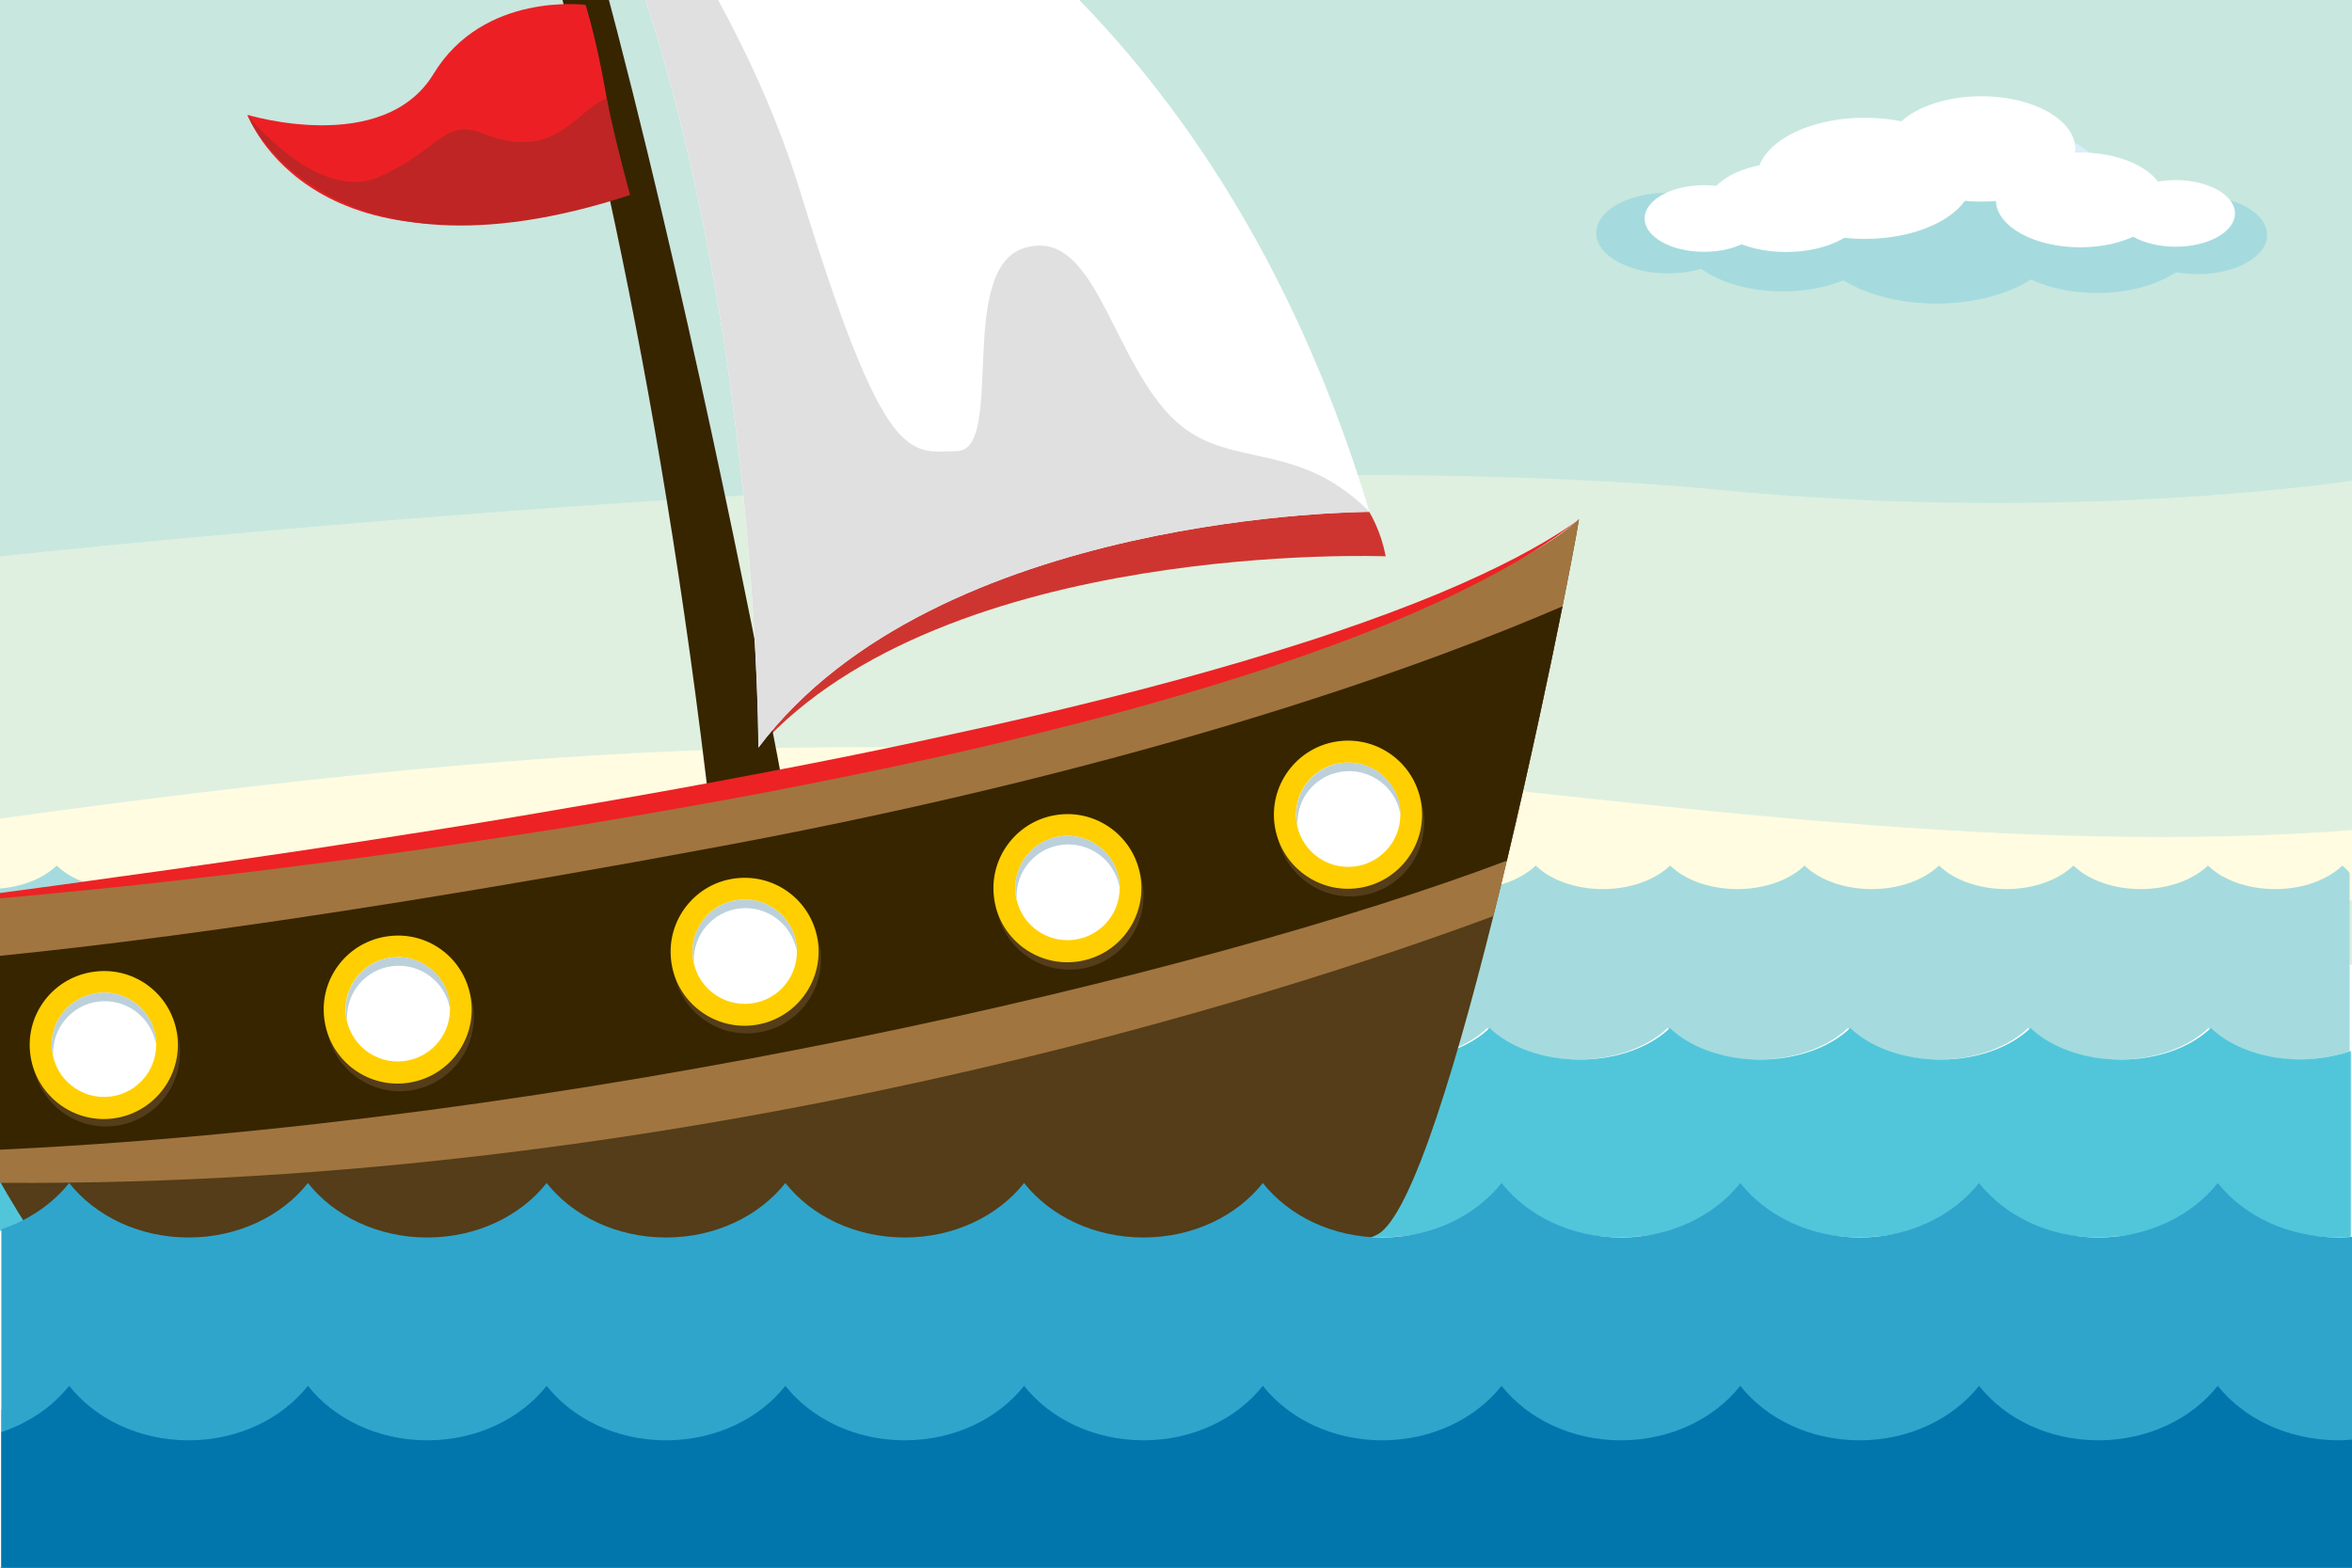 <?xml version="1.0" encoding="utf-8"?>
<!-- Generator: Adobe Illustrator 16.0.0, SVG Export Plug-In . SVG Version: 6.00 Build 0)  -->
<!DOCTYPE svg PUBLIC "-//W3C//DTD SVG 1.1//EN" "http://www.w3.org/Graphics/SVG/1.1/DTD/svg11.dtd">
<svg version="1.1" xmlns:x="http://ns.adobe.com/Extensibility/1.0/" xmlns:i="http://ns.adobe.com/AdobeIllustrator/10.0/" xmlns:graph="http://ns.adobe.com/Graphs/1.0/"
	 xmlns="http://www.w3.org/2000/svg" xmlns:xlink="http://www.w3.org/1999/xlink" xmlns:a="http://ns.adobe.com/AdobeSVGViewerExtensions/3.0/"
	 x="0px" y="0px" width="1200px" height="800px" viewBox="0 0 1200 800" style="enable-background:new 0 0 1200 800;"
	 xml:space="preserve">
<rect x="0" y="0" width="1200" height="800" fill="#333333" stroke="none"/>
<style type="text/css">
<![CDATA[
	.st0{display:inline;opacity:0.3;fill:#FFD261;adobe-blending-mode:multiply;}
	.st1{fill:#488427;}
	.st2{opacity:0.3;fill:#488427;adobe-blending-mode:multiply;}
	.st3{fill:#E0E0E0;}
	.st4{fill:url(#SVGID_2_);stroke:#00418E;stroke-width:2;stroke-miterlimit:10;}
	.st5{display:inline;fill:#9D6F37;stroke:#9D6F37;stroke-miterlimit:10;}
	.st6{display:inline;fill:none;stroke:#D39613;stroke-width:2;stroke-linecap:round;stroke-linejoin:round;stroke-miterlimit:10;}
	.st7{fill:#4AAE42;}
	.st8{fill-rule:evenodd;clip-rule:evenodd;fill:#A5DBDE;}
	.st9{fill:none;stroke:#00418E;stroke-width:3;stroke-miterlimit:10;}
	.st10{fill-rule:evenodd;clip-rule:evenodd;fill:#DAEEFB;}
	.st11{fill:#4C3511;}
	.st12{opacity:0.3;fill:#4AAE42;adobe-blending-mode:multiply;}
	.st13{fill-rule:evenodd;clip-rule:evenodd;fill:#DFF0E0;}
	.st14{adobe-knockout:true;}
	.st15{fill:#1A1A1A;}
	.st16{fill:#B58F6F;}
	.st17{fill:#7D501B;adobe-knockout:false;adobe-blending-mode:normal;}
	.st18{fill:#EC2024;}
	.st19{fill:#ED2224;}
	.st20{fill:#51C6DB;}
	.st21{display:inline;fill:#F1D183;}
	.st22{fill:#543D18;}
	.st23{fill:#BBD0DB;}
	.st24{fill:#BF2525;}
	.st25{fill:#91581F;adobe-knockout:false;adobe-blending-mode:normal;}
	.st26{opacity:0.3;adobe-knockout:true;adobe-blending-mode:multiply;}
	.st27{fill:#F8B375;}
	.st28{display:inline;fill:#614200;}
	.st29{fill:#C1282D;}
	.st30{display:inline;fill:#FF8C21;}
	.st31{display:inline;fill:#FFCA72;}
	.st32{display:inline;fill:#FFD261;}
	.st33{fill:url(#SVGID_1_);}
	.st34{fill:#C8E7DF;}
	.st35{fill:#FCC698;}
	.st36{display:inline;fill:#9D6F37;}
	.st37{fill:#2FA5CC;}
	.st38{fill:#FEE232;}
	.st39{fill:#FFCA72;}
	.st40{fill:#FFCF01;}
	.st41{fill:#FFE400;}
	.st42{fill:#FFFFFF;}
	.st43{display:inline;fill:#CFA65F;}
	.st44{fill-rule:evenodd;clip-rule:evenodd;fill:#F5DA9A;}
	.st45{display:inline;}
	.st46{fill-rule:evenodd;clip-rule:evenodd;fill:#F8D992;}
	.st47{fill:#CF3530;}
	.st48{fill:#7D501B;adobe-knockout:false;}
	.st49{fill:#FDFEFF;stroke:#DFD7E1;stroke-width:2;stroke-miterlimit:10;}
	.st50{fill:#6A4E26;}
	.st51{fill:#372500;}
	.st52{fill:#39B3AB;}
	.st53{fill:#6DCEF5;}
	.st54{fill:#00418E;}
	.st55{fill:#0076AD;}
	.st56{fill:#00BFF2;}
	.st57{fill:#91581F;adobe-knockout:false;}
	.st58{fill-rule:evenodd;clip-rule:evenodd;fill:#FFFCE1;}
	.st59{fill-rule:evenodd;clip-rule:evenodd;fill:#FFFFFF;}
	.st60{fill:url(#SVGID_3_);stroke:#00418E;stroke-width:2;stroke-miterlimit:10;}
	.st61{display:inline;fill:#DDC079;}
	.st62{display:none;}
	.st63{fill:#A17540;}
	.st64{fill:#A36629;}
	.st65{fill:#A5DBDE;}
	.st66{fill:#412312;}
	.st67{fill:#C06915;stroke:#7E380E;stroke-miterlimit:10;}
	.st68{fill:#44C7F4;}
	.st69{fill:none;stroke:#F05123;stroke-width:3;stroke-miterlimit:10;}
]]>
</style>
<g id="sea" class="st62">
	<g class="st45">
		<path class="st53" d="M1366.2,907.1V421.2c0,0-73.3,58.9-122.8-16.5c0,0-84,88.4-165.9,15.1c0,0-75.4,99.1-163.8,15.1
			c0,0-74.7,91.2-142.2-18c0,0-70.4,87.6-132.2,14.4c0,0-94.8,81.9-145.1-17.2c0,0-58.9,81.9-127.9,7.2c0,0-48.8,69-117.8-2.9
			c0,0-47.4,89.1-139.4-2.9c0,0-57.5,74.7-119.2,0c0,0-44.5,63.2-109.2-7.2v503.1L1366.2,907.1z"/>
		<path class="st68" d="M-119.3,908.4v-342c0,0,73.3,41.5,122.8-11.6c0,0,84,62.2,165.9,10.6c0,0,75.4,69.8,163.8,10.6
			c0,0,74.7,64.2,142.2-12.6c0,0,70.4,61.7,132.2,10.1c0,0,94.8,57.6,145.1-12.1c0,0,58.9,57.6,127.9,5.1c0,0,48.8,48.5,117.8-2
			c0,0,47.4,62.7,139.4-2c0,0,57.5,52.6,119.2,0c0,0,44.5,44.5,109.2-5.1v354.2L-119.3,908.4z"/>
		<path class="st56" d="M1366.2,905.3V696c0,0-73.3,41.5-122.8-11.6c0,0-84,62.2-165.9,10.6c0,0-75.4,69.8-163.8,10.6
			c0,0-74.7,64.2-142.2-12.6c0,0-70.4,61.7-132.2,10.1c0,0-94.8,57.6-145.1-12.1c0,0-58.9,57.6-127.9,5.1c0,0-48.8,48.5-117.8-2
			c0,0-47.4,62.7-139.4-2c0,0-57.5,52.6-119.2,0c0,0-44.5,44.5-109.2-5.1v221.4L1366.2,905.3z"/>
	</g>
</g>
<g id="sky">
	<rect y="0" class="st13" width="1200" height="512.3"/>
	<path class="st58" d="M0,459.5v-41.8c287.5-39.4,451.4-46.8,696.2-22.4c150.3,15,333.7,41.4,503.8,28.3v35.9H0z"/>
	<path class="st59" d="M0,498.2c487.3,40.3,882.2-71.6,1200-5.8V800H0V498.2z"/>
	<path class="st46" d="M368.7,599.5c57.7,0,104.8-7.6,104.8-16.8c0-9.3-47.1-16.8-104.8-16.8c-57.7,0-104.8,7.6-104.8,16.8
		C264,592,311,599.5,368.7,599.5z"/>
	<path class="st44" d="M312.1,641.1c14.4,0,26.1-5.9,26.1-13.1c0-7.2-11.7-13.1-26.1-13.1c-14.4,0-26.1,5.9-26.1,13.1
		C286.1,635.2,297.8,641.1,312.1,641.1z"/>
	<g class="st62">
		<g class="st45">
			<g class="st14">
				<path class="st57" d="M677.3,403.5c-1.6,0.1-7.7,4.9-6.5,7.8c1.2,2.8,5,3.7,6.9,3.4c1.9-0.4,5.5-3.2,5-5.1
					S680.6,404,677.3,403.5z"/>
				<path class="st57" d="M684.4,407c-1.6,0.1-9.5,5-8.4,7.9c1.1,2.8,5.6,6.9,7.5,6.6c1.9-0.3,7-3.2,6.5-5.1
					C689.4,414.4,687.7,407.6,684.4,407z"/>
				<path class="st57" d="M690.9,415c-1.6,0-11.4,5.1-10.4,8c1,2.9,6.2,10,8,9.7c1.9-0.2,8.5-3.2,8.1-5.1
					C696.2,425.7,694.1,415.8,690.9,415z"/>
				<path class="st57" d="M700.5,425.2c-1.6,0-13.2,5.2-12.3,8.1c0.9,2.9,6.8,13.1,8.6,12.9c1.9-0.2,10-3.3,9.6-5.2
					C706.1,439.1,703.8,426,700.5,425.2z"/>
				<path class="st57" d="M709.6,439.2c-1.6-0.1-15,5.3-14.2,8.3c0.8,2.9,7.3,16.2,9.2,16.1c1.9-0.1,11.4-3.3,11.2-5.2
					C715.4,456.4,712.7,440.2,709.6,439.2z"/>
				<path class="st57" d="M718.9,455.5c-1.6-0.2-16.8,5.4-16.2,8.4c0.7,2.9,7.9,19.3,9.8,19.3c1.9,0,12.9-3.4,12.7-5.3
					C725,475.9,722,456.6,718.9,455.5z"/>
				<path class="st57" d="M729.1,473.4c-1.6-0.2-18.6,5.5-18.1,8.5c0.6,3,8.5,22.5,10.3,22.5c1.9,0,14.4-3.4,14.2-5.3
					C735.4,497.1,732.1,474.6,729.1,473.4z"/>
				<path class="st57" d="M737.1,496.7c-1.6-0.3-20.5,5.6-20,8.6c0.4,3,9,25.6,10.9,25.7c1.9,0.1,15.9-3.4,15.8-5.4
					C743.7,523.7,740.2,498,737.1,496.7z"/>
				<path class="st57" d="M748.2,523.3c-1.6-0.3-22.3,5.7-22,8.7c0.3,3,9.6,28.7,11.5,28.9c1.9,0.2,17.3-3.5,17.3-5.4
					C755.1,553.5,751.2,524.7,748.2,523.3z"/>
				<path class="st57" d="M757.7,551.2c-1.6-0.4-24.1,5.8-23.9,8.9c0.2,3,10.2,31.8,12,32.1c1.9,0.3,18.8-3.5,18.9-5.5
					C764.8,584.7,760.7,552.8,757.7,551.2z"/>
				<path class="st57" d="M769.1,581.6c-1.6-0.5-25.9,5.9-25.8,9c0.1,3.1,10.7,34.9,12.6,35.2c1.9,0.3,20.3-3.6,20.4-5.5
					C776.4,618.4,772,583.3,769.1,581.6z"/>
				<path class="st57" d="M779.3,616.1c-1.6-0.5-27.8,6-27.7,9.1c0,3.1,11.3,38,13.2,38.4c1.9,0.4,21.8-3.6,22-5.6
					C786.9,656.1,782.2,617.9,779.3,616.1z"/>
			</g>
			<g class="st26">
				<path class="st25" d="M672.4,406.9c-1.3,1.4-2.2,3.1-1.6,4.3c1.2,2.8,5,3.7,6.9,3.4c0.4-0.1,0.9-0.3,1.5-0.6
					C677.2,411.5,674.9,409.1,672.4,406.9z"/>
				<path class="st25" d="M677.2,411.7c-1,1.1-1.6,2.3-1.3,3.2c1.1,2.8,5.6,6.9,7.5,6.6c0.2,0,0.6-0.1,0.9-0.3
					C682.2,417.8,679.9,414.7,677.2,411.7z"/>
				<path class="st25" d="M683,419.2c-1.7,1.3-2.9,2.8-2.5,3.9c1,2.9,6.2,10,8,9.7c0.4,0,1.1-0.2,1.8-0.5
					C688.2,427.7,685.8,423.3,683,419.2z"/>
				<path class="st25" d="M689.6,430.8c-1,0.9-1.6,1.8-1.4,2.5c0.8,2.8,6.2,12.1,8.3,12.9C694.3,441,692.1,435.8,689.6,430.8z"/>
				<path class="st25" d="M696.3,445.5c-0.7,0.7-1.1,1.4-1,1.9c0.8,2.9,7.3,16.2,9.2,16.1c0,0,0.1,0,0.1,0
					C701.6,457.8,698.9,451.6,696.3,445.5z"/>
				<path class="st25" d="M714.5,475.1c-2.1-0.6-4.2-1.9-5.8-4.5c-1.8-2.8-3.4-5.7-4.9-8.6c-0.8,0.7-1.2,1.3-1.1,1.8
					c0.7,2.9,7.9,19.3,9.8,19.3c0.9,0,3.7-0.8,6.5-1.7C717.6,479.2,716,477.1,714.5,475.1z"/>
				<path class="st25" d="M716.4,477.7c-3.2,1.5-5.6,3.1-5.4,4.2c0.6,3,8.5,22.5,10.3,22.5c1,0,5-1,8.5-2.2
					C726.8,493.5,721.7,484.9,716.4,477.7z"/>
				<path class="st25" d="M731.9,524.6c2.1-7.8,0.3-16.8-3.3-25.6c-5.6,1.9-11.8,4.6-11.5,6.3c0.4,3,9,25.6,10.9,25.7
					c0.6,0,2.2-0.3,4.2-0.7C731.5,528.6,731.3,526.6,731.9,524.6z"/>
				<path class="st25" d="M743.8,556.2c-3.4-6.3-3.6-13-4.4-19.6c-3.8-1.1-7.2-4.2-7.8-8.3c-3.2,1.4-5.5,2.7-5.4,3.8
					c0.3,3,9.6,28.7,11.5,28.9c0.9,0.1,4.7-0.7,8.6-1.7C745.4,558.5,744.5,557.5,743.8,556.2z"/>
				<path class="st25" d="M750.1,560.9c-2.5-0.4-4.7-1.9-6.3-4.7c-0.2-0.4-0.4-0.8-0.6-1.2c-5.1,1.8-9.5,3.7-9.4,5.1
					c0.2,3,10.2,31.8,12,32.1c0.9,0.1,5.4-0.7,9.8-1.8C753.8,580.8,752.8,570.4,750.1,560.9z"/>
				<path class="st25" d="M765.7,599c-4.3,0-8.7-2.6-9.6-7.1c-0.5-2.2-0.9-4.5-1.3-6.9c-6,1.9-11.6,4.1-11.5,5.6
					c0.1,3.1,10.7,34.9,12.6,35.2c1,0.2,6.7-0.9,11.9-2.2C767.4,615.6,767.4,606.8,765.7,599z"/>
				<path class="st25" d="M776.1,659.2c-0.9-5.4-0.6-12.9-1.1-19.6c-3.3-0.7-6.1-3-6.6-6.7c-0.6-4.5-0.8-9.3-0.9-14.3
					c-7.6,2.1-16,4.9-16,6.7c0,3.1,11.3,38,13.2,38.4c1,0.2,6.6-0.7,11.9-2C776.5,660.8,776.3,660,776.1,659.2z"/>
			</g>
			<path class="st7" d="M676.4,397.9c0,0,34.2-27.2,80.2-28.8l-7.1,9.5c0,0,38.5-2.9,59.9,16.2c0,0-23.9,3.2-28.1,7
				c0,0,22.4,26.7,57.4,30.5c0,0-44.4,5.1-81.9-14.7c0,0,9.7,17.3,20.4,25.7c0,0-74.4-15.9-99.5-41.1c0,0,38.7-6.9,68.9,2.8
				C746.6,405,723.5,387.9,676.4,397.9z"/>
			<path class="st12" d="M790.8,419.8c-12.1-2.4-23.4-7.2-35.3-10.2c-2.1,3.7-6.3,6.3-11,4.8c-11.2-3.5-24-11.5-36.1-9
				c-7.7,1.6-14.9,3.5-22.4,3.7c30.1,21.2,91.2,34.2,91.2,34.2c-10.7-8.4-20.4-25.7-20.4-25.7c37.4,19.8,81.9,14.7,81.9,14.7
				c-12.2-1.3-22.8-5.4-31.5-10.1C801.7,421.6,796.2,420.9,790.8,419.8z"/>
			<path class="st7" d="M674.2,401.6c0,0-30.2-31.6-75.5-39.5l5.7,10.4c0,0-37.7-8.2-61.6,7.8c0,0,23.3,6.5,26.9,10.8
				c0,0-25.9,23.4-61.1,22.3c0,0,43.3,11.1,83.1-3.4c0,0-12,15.8-23.7,22.7c0,0,75.9-5.5,104.2-27c0,0-37.4-12.1-68.6-6.7
				C603.7,399,628.9,385.1,674.2,401.6z"/>
			<path class="st12" d="M568.1,432.8c0,0,73.6-5.4,102.8-26.1c-0.9,0.4-1.8,0.6-2.9,0.7c-22.5,2.5-44.6,7.8-67.3,8.8
				c-7.8,0.4-12.1-9.6-8.2-15.3c-6,2.4-11.9,5-17.7,7.5c-9,3.9-18.5,6.6-28,9c13.7-0.1,29.6-1.8,45-7.4
				C591.8,410.1,579.9,425.9,568.1,432.8z"/>
			<path class="st7" d="M675.6,395.3c0,0,31.4-37.1,78.9-35c0,0-5-7.3-9-7.4c0,0,26.3-22,65.9-11.5c0,0-7.7-18.3-53.9-17.2
				c0,0,2.9-10.4,12.4-14.3c0,0-46.7-3.1-72.2,23.4c0,0-5.3-6.9-2.3-12.4c0,0-37.8,23.8-22.9,75.4c0,0,0-39.4,31.1-53
				C703.5,343.3,682.9,360.1,675.6,395.3z"/>
			<path class="st12" d="M778.3,331.8c-13.6,0.1-26.2,4.2-38.9,8.7c-1.2,0.4-2.3,0.6-3.3,0.6c-23.5,7.9-45.9,20.5-57.4,42.7
				c-1.2,3.6-2.2,7.5-3.1,11.6c0,0,31.4-37.1,78.9-35c0,0-5-7.3-9-7.4c0,0,26.3-22,65.9-11.5c0,0-0.4-1-1.7-2.6
				C799.2,336.9,789,331.8,778.3,331.8z"/>
			<path class="st7" d="M672.6,413.9c0,0-15.4,46.1,11.1,85.6c0,0-8.8-0.5-11-3.8c0,0-5.1,33.8,24.4,62.3c0,0-19.6,2.9-42.7-37.1
				c0,0-7.4,7.9-5.8,18c0,0-26.9-38.3-17.5-73.8c0,0-8.7-0.9-11.8,4.5c0,0,0.7-44.7,52.5-58.8c0,0-33.7,20.5-29.1,54.1
				C642.7,464.9,646.4,438.5,672.6,413.9z"/>
			<path class="st12" d="M672.7,495.7c2.1,3.3,11,3.8,11,3.8c-15.2-22.7-16.6-47.6-15-64.7c-2.7,12.9-4,26-0.1,38.6
				c2.3,7.2-3.9,12.2-9.9,12c-2.7,14-2.7,30.5,1.3,44.4c20.6,30.6,37.1,28.2,37.1,28.2C667.6,529.5,672.7,495.7,672.7,495.7z"/>
		</g>
		<g class="st45">
			<g>
				<g class="st14">
					<path class="st48" d="M927.9,245.8c2.7,0.2,12.6,7.6,10.8,12.2c-1.8,4.6-8,6.3-11,5.7c-3-0.5-9.1-4.8-8.2-7.9
						C920.3,252.8,922.5,246.8,927.9,245.8z"/>
					<path class="st48" d="M916.6,251.8c2.6,0.1,15.6,7.7,13.9,12.3c-1.7,4.6-8.7,11.3-11.8,10.9c-3-0.4-11.4-4.8-10.7-7.9
						C908.8,264.1,911.3,253,916.6,251.8z"/>
					<path class="st48" d="M906.5,265.1c2.6,0,18.5,7.8,17,12.4c-1.5,4.7-9.5,16.4-12.5,16.1c-3-0.3-13.8-4.8-13.2-7.9
						C898.4,282.5,901.3,266.4,906.5,265.1z"/>
					<path class="st48" d="M891.4,281.8c2.6-0.1,21.5,7.8,20.2,12.5c-1.3,4.7-10.3,21.4-13.3,21.2c-3-0.2-16.2-4.8-15.7-7.9
						C883,304.6,886.2,283.3,891.4,281.8z"/>
					<path class="st48" d="M877.5,304.9c2.6-0.2,24.4,7.9,23.3,12.7c-1.1,4.7-11.1,26.5-14.1,26.4c-3-0.1-18.6-4.8-18.2-8
						C868.8,332.9,872.4,306.6,877.5,304.9z"/>
					<path class="st48" d="M863.1,331.5c2.6-0.3,27.4,8,26.4,12.8c-0.9,4.8-11.9,31.5-14.9,31.6c-3,0-21-4.8-20.7-8
						C854.2,364.8,858.2,333.4,863.1,331.5z"/>
					<path class="st48" d="M847.6,360.8c2.6-0.4,30.3,8.1,29.5,12.9c-0.8,4.8-12.6,36.6-15.6,36.7c-3,0.2-23.3-4.8-23.2-8
						C838.4,399.3,842.7,362.9,847.6,360.8z"/>
					<path class="st48" d="M835.6,398.8c2.5-0.5,33.2,8.2,32.7,13c-0.6,4.8-13.4,41.6-16.4,41.9c-3,0.3-25.7-4.8-25.7-8
						C826.2,442.5,830.8,401,835.6,398.8z"/>
					<path class="st48" d="M819,442.2c2.5-0.6,36.2,8.2,35.8,13.1c-0.4,4.9-14.2,46.7-17.2,47.1c-3,0.4-28.1-4.8-28.2-8
						C809.2,491.2,814.2,444.6,819,442.2z"/>
					<path class="st48" d="M804.9,487.6c2.5-0.7,39.1,8.3,38.9,13.2c-0.2,4.9-15,51.7-18,52.2c-3,0.5-30.5-4.8-30.7-8
						C795,541.9,800.2,490.2,804.9,487.6z"/>
					<path class="st48" d="M788,537.1c2.5-0.8,42.1,8.4,42,13.3c0,4.9-15.7,56.8-18.7,57.4c-3,0.6-32.9-4.8-33.2-8
						C777.7,596.7,783.4,539.9,788,537.1z"/>
					<path class="st48" d="M773.1,593.2c2.5-0.9,45,8.5,45.1,13.4c0.1,5-16.5,61.8-19.5,62.5c-3,0.7-35.2-4.8-35.7-8
						C762.5,658,768.5,596.2,773.1,593.2z"/>
				</g>
				<g class="st26">
					<path class="st17" d="M919.7,255.2c0.9-3.2,3.2-8.5,8.2-9.4c0.4,0,1.1,0.3,1.8,0.6c-0.2,1-0.5,1.9-0.8,2.7
						C925.6,251,922.5,253,919.7,255.2z"/>
					<path class="st17" d="M908.1,268.1c-0.1-0.3-0.1-0.7-0.1-1c0.7-3.1,3.3-14.2,8.6-15.3c0.8,0,2.7,0.8,4.8,2
						C916.2,257.7,911.7,262.3,908.1,268.1z"/>
					<path class="st17" d="M904,276.2c-1.8,4.5-2.8,8.8-3.2,13.1c-1.9-1.3-3.3-2.6-3-3.7c0.6-3.1,3.5-19.2,8.7-20.6
						c0.5,0,1.6,0.3,3,0.9C907.4,269,905.5,272.4,904,276.2z"/>
					<path class="st17" d="M900.6,295.1c-0.5,0.4-1,0.7-1.5,1c-7.2,4.4-11.5,9-14,14.6c-1.7-1.1-2.8-2.1-2.7-3.1
						c0.5-3.1,3.7-24.3,8.9-25.8c1.2-0.1,5.6,1.5,10,3.7C900.8,288.7,900.6,291.9,900.6,295.1z"/>
					<path class="st17" d="M881.8,331.5c0,3.5-2.1,6.7-4.8,9.9c-4.5-1.6-8.7-3.7-8.5-5.4c0.4-3.1,3.9-29.4,9-31.1
						c1-0.1,4.9,1.1,9.3,2.9C882.9,314.1,881.9,321.6,881.8,331.5z"/>
					<path class="st17" d="M865.6,354.4c-3,5.4-5.5,10.9-7.6,16.7c-2.4-1.1-4.1-2.2-4-3.2c0.2-3.1,4.2-34.5,9.2-36.4
						c1.5-0.2,10,2.4,17,5.5C876.7,343.2,868.8,348.8,865.6,354.4z"/>
					<path class="st17" d="M854.3,382.6c-2.2,8.3-4,16.7-5.8,25c-5.4-1.6-10.3-3.6-10.2-5.1c0.1-3.1,4.4-39.6,9.3-41.6
						c1.1-0.2,7,1.3,13.2,3.5C858.2,370.2,856,376.3,854.3,382.6z"/>
					<path class="st17" d="M847.3,412.9c-0.9,4.2-0.3,8.3-2.3,12.2c-1.9,3.9-4.7,8.4-5.5,12.7c-0.8,4-0.5,9.2-2.7,12.7
						c-5.7-1.6-10.7-3.5-10.7-5c0-3.1,4.6-44.7,9.5-46.9c1.1-0.2,7.3,1.2,14.1,3.4C848.9,405.7,848.1,409.3,847.3,412.9z"/>
					<path class="st17" d="M836.9,450.7c-2.1,3.3-5.5,6.4-7.1,10c-3,6.8-1.7,12.1-0.3,19.2c1.2,6.2-0.1,2.1-4.7,3.5
						c-2.8,0.9-6,2-7.9,4.3c-2.4,2.9-3.6,5.8-4.2,9c-2-0.8-3.4-1.7-3.4-2.4c-0.1-3.1,4.8-49.7,9.6-52.2c1.3-0.3,10.6,1.8,19.4,4.6
						C838,448.2,837.6,449.6,836.9,450.7z"/>
					<path class="st17" d="M812.6,504.3c0.9,8.1,3.7,13-2.6,19.1c-4.2,4.1-4.8,12.9-3.3,18.3c0.5,1.9-1.2,4.4-3.6,7.1
						c-4.5-1.3-7.8-2.6-7.9-3.7c-0.2-3.1,5.1-54.8,9.8-57.4c0.8-0.2,5.2,0.6,10.7,1.9C812.6,494,812,498.5,812.6,504.3z"/>
					<path class="st17" d="M788,537.1c1.1-0.4,9.5,1.2,18.5,3.6c0.1,0.3,0.1,0.7,0.2,1c1.3,4.5-10.7,12.8-12.6,18.2
						c-1.7,4.8-2.1,9-1.4,13.2c-4.2,1.9-7.9,4.9-8.9,9.7c-1.3,6.9,0.9,13.1,0.5,19.9c0,0.1,0,0.2,0,0.3c-3.6-1.1-6.1-2.2-6.2-3.1
						C777.7,596.7,783.4,539.9,788,537.1z"/>
					<path class="st17" d="M773.1,593.2c0.8-0.3,5.1,0.4,10.8,1.6c0.3,2.6,0.5,5.2,0.4,7.9c-0.5,9-4.6,16.7-3.6,26.1
						c1,9.8,1.2,19.5,5,28.7c3.1,7.7,13.2,6.4,14.1-1.9c0.2-1.7,0.3-3.4,0.4-5.1c0-0.1,0.1-0.1,0.1-0.2c0.7-1.3,1.3-2.6,2-3.9
						c0,0.1,0,0.1,0,0.2c0.3,2.4,1.6,4.3,3.3,5.6c-3.1,9.5-5.9,16.8-7,17.1c-3,0.7-35.2-4.8-35.7-8
						C762.5,658,768.5,596.2,773.1,593.2z"/>
				</g>
			</g>
			<g>
				<path class="st1" d="M929.1,236.8c0,0-56.4-42.3-130.5-42.8l11.9,15c0,0-62.1-3-95.9,28.8c0,0,38.7,4.1,45.6,10.1
					c0,0-34.9,44-91.2,51.7c0,0,71.9,6.2,131.3-27.4c0,0-14.8,28.4-31.7,42.4c0,0,119.3-29,158.5-70.7c0,0-62.6-9.3-111,7.5
					C816.2,251.5,852.6,222.7,929.1,236.8z"/>
				<path class="st2" d="M730,275c16.9-1.6,33.6-4.4,50.5-6.8c4.1-0.6,16.1-2.2,17.8-2.5c0.6-0.1,1.3-0.2,1.9-0.3
					c10.7,10.9,27.4,16.4,42.3,11.7c20.7-6.6,41.4-12.6,62.9-15.8c-49.9,32.1-136.8,53.2-136.8,53.2c16.8-14,31.7-42.4,31.7-42.4
					C740.9,305.8,669,299.6,669,299.6C693.9,296.2,714.7,285.7,730,275z"/>
			</g>
			<g>
				<path class="st1" d="M932.7,242.6c0,0,47.2-52.3,119.8-67.1l-8.8,17c0,0,60.4-14.9,99.6,9.8c0,0-37.2,11.5-42.8,18.6
					c0,0,42.7,36.5,99.4,33.2c0,0-69.3,19.9-134.1-1.7c0,0,20,25,39.2,35.5c0,0-122.6-5.5-169.2-38.9c0,0,59.7-21.2,110.3-13.9
					C1046.3,235.3,1005,214.1,932.7,242.6z"/>
				<path class="st2" d="M1069.1,253.6c3.1-3.2,5.7-6.9,7.6-11.2c8.7,2.7,17.4,5.4,26.2,7.9c17.8,5.1,35.6,9.2,53.4,11.3
					C1131.9,263.7,1100.1,263.2,1069.1,253.6z"/>
				<path class="st2" d="M954.3,252.7c1.7,0.2,2.8,0.3,3.5,0.3c0.4,0.1,0.9,0.1,1.5,0.2c2.8,0.4,5.6,0.9,8.5,1.3
					c7.2,1.2,14.3,2.5,21.4,3.9c12.4,2.4,24.8,5,37.3,7.3c15.4,2.9,30.9-0.9,41.4-10.9c5.5,6.4,21.6,24.6,37.3,33.2
					c0,0-122.6-5.5-169.2-38.9c0,0,0.6-0.2,1.8-0.6C942.9,250.7,948.5,252.1,954.3,252.7z"/>
			</g>
			<g>
				<path class="st1" d="M930.2,232.6c0,0-52.2-58.4-128.7-52.9c0,0,7.8-12,14.1-12.3c0,0-43.3-34.2-106.7-15.5
					c0,0,11.6-29.8,86.1-30.2c0,0-5.2-16.6-20.6-22.5c0,0,75.2-7,117.4,34.5c0,0,8.2-11.4,3.2-20.2c0,0,62,36.6,40.4,120.5
					c0,0-1.8-63.5-52.5-84C882.8,150,916.8,176.2,930.2,232.6z"/>
				<path class="st2" d="M729.8,136.1c1.5-0.2,2.5-0.4,3.2-0.6c0.5,0,1-0.1,1.6-0.1c8.5-0.8,17-1.1,25.5-1
					c8.2,0.1,16.4,0.2,24.6,0.3c5.7,8.1,14,14.2,23.8,16.6c7,1.7,13.9,3.5,20.7,5.9c3,1,5.9,2.1,8.9,3.2c0.2,0.1,1.4,0.7,3.7,1.7
					c11.1,5.4,21.9,11.4,32.1,18.4c3.4,2.3,6.8,4.7,10.1,7.2c1,0.7,1.7,1.3,2.3,1.7c3.9,3.2,7.8,6.4,11.7,9.8
					c9.7,8.6,19,17.5,28.2,26.6c1,1,2.1,2,3.2,2.9c0.3,1.3,0.7,2.6,1,3.9c0,0-52.2-58.4-128.7-52.9c0,0,7.8-12,14.1-12.3
					c0,0-43.3-34.2-106.7-15.5c0,0,2.8-7.2,14.5-14.5C725.5,136.9,727.7,136.5,729.8,136.1z"/>
			</g>
			<g>
				<path class="st1" d="M935.8,262.5c0,0,26.9,73.6-14,138.5c0,0,14.2-1.2,17.5-6.7c0,0,9.8,54.3-36.6,101.5
					c0,0,31.8,3.8,67.2-61.7c0,0,12.2,12.4,10.2,28.8c0,0,41.6-63,24.9-119.8c0,0,13.9-1.8,19.3,6.7c0,0-3.1-72-87.3-92.4
					c0,0,55.2,31.5,49.4,85.9C986.4,343.2,979.3,300.9,935.8,262.5z"/>
				<path class="st2" d="M952.3,290.9c0.6,1,1.3,2.6,1.8,3.7c1.1,3.5,2.1,7.1,2.8,10.7c0.3,1.4,0.7,5.1,0.9,6
					c0.1,1.3,0.2,2.5,0.3,3.8c0.3,5.2,0.5,10.4,0.5,15.7c-0.1,9.6-0.6,19.1-1.6,28.6c-0.3,1.8-1.5,9.7-1.9,11.9
					c-0.7,3.6-1.5,7.1-2.4,10.7c-4,15.4,0.4,28.7,8.9,38.3c-2.1,4.4-4.3,8.8-6.7,13.1c-9,16.1-17.1,32.6-26,48.7
					c-1.1,2-2.2,4-3.3,5.9c-13.8,8.9-22.8,7.8-22.8,7.8c46.4-47.2,36.6-101.5,36.6-101.5c-3.3,5.4-17.5,6.7-17.5,6.7
					c40.9-64.9,14-138.5,14-138.5c2.1,1.9,4.1,3.8,6.1,5.7C943.2,276.3,946.8,284.2,952.3,290.9z"/>
			</g>
		</g>
		<path class="st61" d="M770.4,671.1c31.5-74.4,90.4-8.8,90.4-8.8L770.4,671.1z"/>
		<path class="st21" d="M708.9,661c80.6-58.6,127.2,23.5,127.2,23.5L708.9,661z"/>
	</g>
	<path class="st34" d="M0,283.9c0,0,578.5-62.9,877.5-33.9c178.9,17.4,322.5-4.7,322.5-4.7V0H0V283.9z"/>
</g>
<g id="sea_2">
	<path class="st65" d="M1195.1,441.7c-7.5,7.2-20,12-34.3,12c-14.2,0-26.8-4.7-34.3-12c-7.5,7.2-20,12-34.3,12
		c-14.2,0-26.8-4.7-34.3-12c-7.5,7.2-20,12-34.3,12c-14.2,0-26.8-4.7-34.3-12c-7.5,7.2-20,12-34.3,12s-26.8-4.7-34.3-12
		c-7.5,7.2-20,12-34.3,12c-14.2,0-26.8-4.7-34.3-12c-7.5,7.2-20,12-34.3,12c-14.2,0-26.8-4.7-34.3-12c-7.5,7.2-20,12-34.3,12
		c-14.2,0-26.8-4.7-34.3-12c-7.5,7.2-20,12-34.3,12c-14.2,0-26.8-4.7-34.3-12c-7.5,7.2-20,12-34.3,12c-14.2,0-26.8-4.7-34.3-12
		c-7.5,7.2-20,12-34.3,12c-14.2,0-26.8-4.7-34.3-12c-7.5,7.2-20,12-34.3,12c-14.2,0-26.8-4.7-34.3-12c-7.5,7.2-20,12-34.3,12
		c-14.2,0-26.8-4.7-34.3-12c-7.5,7.2-20,12-34.3,12c-14.2,0-26.8-4.7-34.3-12c-7.5,7.2-20,12-34.3,12s-26.8-4.7-34.3-12
		c-7.5,7.2-20,12-34.3,12c-14.2,0-26.8-4.7-34.3-12c-7.5,7.2-20,12-34.3,12c-14.2,0-26.8-4.7-34.3-12c-7.5,7.2-20,12-34.3,12
		c-14.2,0-26.8-4.7-34.3-12c-6.8,6.6-17.8,11.1-30.4,11.8v84.2c9.9-2.8,18.3-7.4,24.3-13.1c10.1,9.7,26.9,16.1,46,16.1
		c19.1,0,35.9-6.4,46-16.1c10.1,9.7,26.9,16.1,46,16.1c19.1,0,35.9-6.4,46-16.1c10.1,9.7,26.9,16.1,46,16.1c19.1,0,35.9-6.4,46-16.1
		c10.1,9.7,26.9,16.1,46,16.1c19.1,0,35.9-6.4,46-16.1c10.1,9.7,26.9,16.1,46,16.1c19.1,0,35.9-6.4,46-16.1
		c10.1,9.7,26.9,16.1,46,16.1c19.1,0,35.9-6.4,46-16.1c10.1,9.7,26.9,16.1,46,16.1c19.1,0,35.9-6.4,46-16.1
		c10.1,9.7,26.9,16.1,46,16.1c19.1,0,35.9-6.4,46-16.1c10.1,9.7,26.9,16.1,46,16.1s35.9-6.4,46-16.1c10.1,9.7,26.9,16.1,46,16.1
		c19.1,0,35.9-6.4,46-16.1c10.1,9.7,26.9,16.1,46,16.1c19.1,0,35.9-6.4,46-16.1c10.1,9.7,26.9,16.1,46,16.1c19.1,0,35.9-6.4,46-16.1
		c10.1,9.7,26.9,16.1,46,16.1c9.4,0,18.2-1.5,26-4.3v-90.8C1198.2,444.4,1196.6,443.1,1195.1,441.7z"/>
	<path class="st20" d="M1128,524.6c-10.1,9.7-26.9,16.1-46,16.1c-19.1,0-35.9-6.4-46-16.1c-10.1,9.7-26.9,16.1-46,16.1
		c-19.1,0-35.9-6.4-46-16.1c-10.1,9.7-26.9,16.1-46,16.1c-19.1,0-35.9-6.4-46-16.1c-10.1,9.7-26.9,16.1-46,16.1s-35.9-6.4-46-16.1
		c-10.1,9.7-26.9,16.1-46,16.1c-19.1,0-35.9-6.4-46-16.1c-10.1,9.7-26.9,16.1-46,16.1c-19.1,0-35.9-6.4-46-16.1
		c-10.1,9.7-26.9,16.1-46,16.1c-19.1,0-35.9-6.4-46-16.1c-10.1,9.7-26.9,16.1-46,16.1c-19.1,0-35.9-6.4-46-16.1
		c-10.1,9.7-26.9,16.1-46,16.1c-19.1,0-35.9-6.4-46-16.1c-10.1,9.7-26.9,16.1-46,16.1c-19.1,0-35.9-6.4-46-16.1
		c-10.1,9.7-26.9,16.1-46,16.1c-19.1,0-35.9-6.4-46-16.1c-10.1,9.7-26.9,16.1-46,16.1c-19.1,0-35.9-6.4-46-16.1
		c-6,5.8-14.4,10.4-24.3,13.1v90.5c14.1-3.6,26.2-9.9,34.6-18.1C48,623,70.3,631.4,95.6,631.4c25.3,0,47.6-8.4,60.9-21.3
		c13.3,12.9,35.6,21.3,60.9,21.3c25.3,0,47.6-8.4,60.9-21.3c13.3,12.9,35.6,21.3,60.9,21.3c25.3,0,47.6-8.4,60.9-21.3
		c13.3,12.9,35.6,21.3,60.9,21.3c25.3,0,47.6-8.4,60.9-21.3c13.3,12.9,35.6,21.3,60.9,21.3c25.3,0,47.6-8.4,60.9-21.3
		c13.3,12.9,35.7,21.3,60.9,21.3c25.3,0,47.6-8.4,60.9-21.3c13.3,12.9,35.6,21.3,60.9,21.3c25.3,0,47.6-8.4,60.9-21.3
		c13.3,12.9,35.6,21.3,60.9,21.3c25.3,0,47.6-8.4,60.9-21.3c13.3,12.9,35.6,21.3,60.9,21.3c25.3,0,47.6-8.4,60.9-21.3
		c13.3,12.9,35.6,21.3,60.9,21.3c2.6,0,5.1-0.1,7.6-0.3v-94.8c-7.8,2.7-16.6,4.3-26,4.3C1154.9,540.6,1138.1,534.3,1128,524.6z"/>
	<path class="st52" d="M1131.5,692c-13.3,19.5-35.6,32.3-60.9,32.3c-25.3,0-47.6-12.8-60.9-32.3c-13.3,19.5-35.6,32.3-60.9,32.3
		c-25.3,0-47.6-12.8-60.9-32.3c-13.3,19.5-35.6,32.3-60.9,32.3c-25.3,0-47.6-12.8-60.9-32.3c-13.3,19.5-35.6,32.3-60.9,32.3
		c-25.3,0-47.6-12.8-60.9-32.3c-13.3,19.5-35.6,32.3-60.9,32.3c-25.3,0-47.6-12.8-60.9-32.3c-13.3,19.5-35.6,32.3-60.9,32.3
		c-25.3,0-47.6-12.8-60.9-32.3c-13.3,19.5-35.6,32.3-60.9,32.3c-25.3,0-47.6-12.8-60.9-32.3c-13.3,19.5-35.6,32.3-60.9,32.3
		c-25.3,0-47.6-12.8-60.9-32.3c-13.3,19.5-35.6,32.3-60.9,32.3c-25.3,0-47.6-12.8-60.9-32.3c-8.5,12.3-20.5,22-34.6,27.4V800h1200
		v-76.1c-2.5,0.3-5,0.4-7.6,0.4C1167.1,724.3,1144.8,711.5,1131.5,692z"/>
</g>
<g id="Layer_2">
	<g>
		<ellipse class="st10" cx="958" cy="103.9" rx="64" ry="35.9"/>
		<ellipse class="st10" cx="1022.3" cy="94" rx="52.4" ry="29.4"/>
		<ellipse class="st8" cx="988" cy="119" rx="64" ry="35.9"/>
		<path class="st8" d="M1069.9,90.7c28.9,0,52.4,13.2,52.4,29.4c0,16.2-23.4,29.4-52.4,29.4c-28.9,0-52.4-13.2-52.4-29.4
			C1017.5,103.8,1041,90.7,1069.9,90.7z"/>
		<ellipse class="st8" cx="909.6" cy="119.3" rx="52.4" ry="29.4"/>
		<path class="st8" d="M1121.2,99.9c19.6,0,35.5,8.9,35.5,20c0,11-15.9,20-35.5,20c-19.6,0-35.5-8.9-35.5-20
			C1085.7,108.8,1101.6,99.9,1121.2,99.9z"/>
		<ellipse class="st8" cx="851" cy="118.9" rx="36.6" ry="20.6"/>
		<ellipse class="st59" cx="951.4" cy="91" rx="55" ry="30.9"/>
		<ellipse class="st59" cx="1010.9" cy="76" rx="47.9" ry="26.9"/>
		<ellipse class="st59" cx="1061.3" cy="102" rx="43" ry="24.2"/>
		<ellipse class="st59" cx="911.3" cy="105.8" rx="40.6" ry="22.8"/>
		<ellipse class="st59" cx="869.4" cy="111.5" rx="30.3" ry="17"/>
		<ellipse class="st59" cx="1110" cy="108.9" rx="30.3" ry="17"/>
	</g>
	<g class="st62">
		<path class="st30" d="M375.3,155.5l27.7-7.3l-23.5-16.4l23.5-16.4l-27.7-7.3l16.5-23.4l-28.5,2.6l7.5-27.6l-25.9,12.2l-2.4-28.5
			l-20.2,20.3l-12-26l-12,26L278,43.3l-2.4,28.5l-25.9-12.2l7.5,27.6l-28.5-2.6l16.5,23.4l-27.7,7.3l23.5,16.4l-23.5,16.4l27.7,7.3
			l-16.5,23.4l28.5-2.6l-7.5,27.6l25.9-12.2l2.4,28.5l20.2-20.3l12,26l12-26l20.2,20.3l2.4-28.5l25.9,12.2l-7.5-27.6l28.5,2.6
			L375.3,155.5z"/>
		<circle class="st32" cx="310.2" cy="131.8" r="69.4"/>
		<path class="st0" d="M368.7,94.4c3.1,7.8,4.9,16.3,4.9,25.1c0,37.7-31.4,69.1-69.1,69.1c-25.7,0-48.6-14.7-60.4-36
			c8.8,28.2,35.1,48.6,66.2,48.6c38.3,0,69.4-31.1,69.4-69.4C379.6,118,375.6,105.2,368.7,94.4z"/>
	</g>
</g>
<g id="avatar" class="st62">
	<g id="caucasic" class="st45">
		<g id="body_4_">
			
				<linearGradient id="SVGID_1_" gradientUnits="userSpaceOnUse" x1="138.939" y1="349.062" x2="138.939" y2="349.062" gradientTransform="matrix(1 0 0 1 49.89 37.719)">
				<stop  offset="0" style="stop-color:#378840"/>
				<stop  offset="1" style="stop-color:#6BBD45"/>
				<a:midPointStop  offset="0" style="stop-color:#378840"/>
				<a:midPointStop  offset="0.5" style="stop-color:#378840"/>
				<a:midPointStop  offset="1" style="stop-color:#6BBD45"/>
			</linearGradient>
			<path class="st33" d="M188.8,386.8"/>
			<path class="st27" d="M216.5,262.3c-8.1-2.6-20.8-15.7-24.2-29.9c-3.4-14.3,8.3,1.2,8.3,1.2l11.9,11.1c0,0,3.2,4.4,3.8,4.4
				c0.3,0,4.1,2.8,7.2,5.1l1.1,3.8c0,0-0.3,2.1-0.4,4.7C222.6,263.3,220.1,263.5,216.5,262.3z"/>
			<path class="st35" d="M280.7,404.1c0-0.1,0-0.1,0-0.2c6-13.2,14.3-31.7,13.7-33c-1-2.2-11.5-33.1-15.5-44s-14.7-39.2-23.2-45.2
				c-7.8-5.4-20.4-4.1-26.4-6.6c-0.6-0.2-1.1-0.5-1.5-0.8c-3.1-2.1-3.6-7.7-3.5-11.7c-1.6,0.6-4.1,0.8-7.8-0.4
				c-7.6-2.4-19.3-14.1-23.5-27.4c13.9,24.5,35.8,24.9,35.8,24.9c21.6-7.1,29.5-32.5,29.3-40.2c-0.2-7.7,0.8-20-0.4-27.9
				c-1.2-7.9-6.9-20.2-6.9-20.2s-18.4-24.8-55.3-12.9c-36.9,12-26.1,56.9-16.7,67.8c0,0,0.8,3.7,10.6,7.3c1.9,5.1,4,12.3,5.1,21.4
				c0.8,6.1-0.3,11-2.4,14.8c-4.5,8.3-13.5,12.1-19,14.3c-8,3.3-13.7,14.3-16.6,21.7c-3,7.4-11.9,22.9-18.1,43.4
				c-6.2,20.5-5.4,28.5-0.9,36.3c3,5.2,18.9,18.9,29.1,27.4c5,4.2,8.7,7.1,8.7,7.1l9.5-11.9c0,0-5.3-4.9-8.9-8.2
				c-0.7-0.6-1.3-1.2-1.8-1.6c-9.5-8.8-20.8-27.3-20.8-27.3c4.8-17.8,26.5-53.2,26.5-53.2c5.1,2.2,21.1,34.2,26,52.8
				c1.1,4.1,1.6,7.6,1.4,10c-0.7,6.2-6.7,14.9-12.5,25.2c-6.2,10.9-12.4,25.1-12.2,44.4c0.3,37.5,23.8,99.3,24.7,105.2
				c0.9,5.9-3.6,15.2-4.5,31.8c-0.9,16.6,2.4,31.5,3.6,48.5c0,0,4.8,31.6,4.1,34.1c-0.8,3.2-10.6,16.9-8.8,22.7
				c1.2,3.8,6.6,4.7,16.6,4.9c0,0,19.6-1.9,15.1-14.5c0,0-0.5-8.2-0.5-9c1.7,0.4,1.5,9.1,3.1,9.3c4.9,0.6,11.1,3.9,19.2,4.3
				c8.2,0.4,17.6-1,15.2-5.7c-2.6-5.2-21.2-11.8-23.2-17c-8.1-13.9-7.3-71.6,10.5-127.2c17.8-55.6,17.4-105.2,9.3-128l-0.6-2.1
				l5.1,13.9C271.3,421.3,277.4,411.5,280.7,404.1z M258.3,372c0-0.4,0-0.8,0-1.3c0.4-8.1,5.6-27.7,5.6-27.7l13.1,29.7
				c0,0-6,17.5-8.4,22.5l0,0c-0.8,2.1-2.8,6.6-3.5,8C259,385.4,258,378.9,258.3,372z"/>
			<path class="st16" d="M230.8,661.6c-2.5-8.1-5.1-44.2-5.1-44.2c2.7-35.7,12.8-84.4,13.4-116.8c0.6-32.4-1.8-52.2-1.8-52.2
				s5.6,28.4,3.6,57.5c-1.5,22.6-11,87.4-12.2,100.8c-1.2,13.4-2.1,44.9,5.9,55.3l-1.1,11.5l-1.5-0.7L230.8,661.6z"/>
			<path class="st27" d="M190.1,212.2c-2.8-11.7-16.1-17.4-15.3-4c0.8,13.5,12.1,17.2,12.1,17.2"/>
			<path class="st64" d="M181.3,207.4c0,0,5.8,2.8,5.7,10.1C186.9,217.5,184.1,209.4,181.3,207.4z"/>
			<path class="st16" d="M218.3,697.7c-10.1-0.2-15.8-1.1-17.1-5.3c-1.3-4.2,3-12,6.2-17.7c1.3-2.3,2.4-4.3,2.6-5.2
				c0.4-1.7-2.2-21.2-4.2-33.9c-0.4-5.9-1.1-11.6-1.7-17.1c-1.2-10.6-2.4-20.6-1.8-31.5c0.5-8.8,1.9-15.5,3.1-20.8
				c1-4.7,1.8-8.2,1.4-10.9c-0.2-1.3-1.6-5.7-3.6-11.8c-6.8-21-20.9-64.6-21.1-93.5c-0.1-8.5,1.2-17.3,3.8-25.6l-10.7-4.1
				c-1.3-1.1-32.7-28-37.8-34.5c-5.6-7.2-5.4-16.1,0.8-36.7c4.4-14.6,10.1-26.4,14.3-35.1c1.7-3.5,3-6.2,3.9-8.4
				c2.7-6.7,8.5-18.5,16.9-22c5.4-2.2,14.4-5.8,18.8-14.1c2.2-4.2,3-9.1,2.3-14.6c-0.9-7.5-2.6-14.6-5-21.1
				c-8.9-3.3-10.5-6.7-10.7-7.4c-6.2-7.4-12-27.5-7.4-43.9c3.4-12,11.8-20.5,24.4-24.6c36.8-11.9,55.6,12.8,55.8,13
				c0.1,0.2,5.8,12.5,7,20.4c0.8,5.3,0.6,12.5,0.5,18.8c-0.1,3.4-0.1,6.5-0.1,9.2c0.2,8.7-8.2,33.6-29.6,40.6
				c-0.6,0.4-3.6,1.6-14.4-3.8l0.4-0.8c10.9,5.5,13.5,3.8,13.5,3.8l0.1-0.1c22.3-7.4,29.2-33.5,29-39.8c-0.1-2.7,0-5.8,0.1-9.2
				c0.1-6.3,0.3-13.5-0.5-18.7c-1.2-7.8-6.8-19.9-6.9-20c-0.1-0.2-18.6-24.3-54.7-12.6c-12.5,4-20.5,12.1-23.8,24
				c-4.5,16.1,1.2,36,7.3,43.1l0.1,0.1v0.1c0,0,0.9,3.5,10.4,6.9l0.2,0.1l0.1,0.2c2.5,6.6,4.2,13.9,5.1,21.5
				c0.7,5.7-0.1,10.8-2.4,15.1c-4.6,8.5-13.7,12.3-19.2,14.5c-8.1,3.3-13.8,14.9-16.4,21.5c-0.9,2.2-2.2,4.9-3.9,8.4
				c-4.1,8.6-9.8,20.4-14.2,34.9c-6.1,20.2-6.4,28.9-1,35.9c5,6.4,36.1,33,37.6,34.4l11.2,4.3l10.6,5.3l1-0.8l-12.7-9.1l7.1,0.6
				l11.7,5.3l0.6-0.9l-10-6.9l-6.8-3.9l7.4-0.4h0.1l13.7,6.6l0.1-1.2l-11.8-10l-6.1-1l6-2.8l13.1,5.3l0.1-1.5l-13.3-7.6l-15.6,7.2
				l-6.5-7.7l-1.7-1.6c-9.5-8.8-20.8-27.3-20.9-27.4L153,371v-0.2c4.7-17.7,26.3-53,26.5-53.3l0.2-0.3l0.4,0.2
				c5.5,2.3,21.4,34.6,26.3,53.1c1.2,4.5,1.6,7.9,1.4,10.1c-0.5,4.7-4.2,10.8-8.4,18l-0.9,1.6l13.5,8.1l-0.2,3.3l-13.9-5.9l-2.9,1.4
				l3.4,0.5l12.3,10.5l-0.2,3l-14.8-7.1l-4.1,0.2l4.2,2.4l10.8,7.4l-1.5,2.3l-12.4-5.6l-3.6-0.3l11,7.9l-2.4,1.9l-10.9-5.4
				c-2.5,8.2-3.8,16.9-3.7,25.3c0.2,28.9,14.3,72.4,21.1,93.3c2,6.3,3.4,10.5,3.6,11.9c0.4,2.9-0.3,6.4-1.4,11.2
				c-1.2,5.3-2.6,11.9-3.1,20.7c-0.6,10.8,0.6,20.8,1.8,31.3c0.6,5.5,1.3,11.2,1.7,17.1c0.5,3.2,4.7,31.8,4.1,34.2
				c-0.3,1-1.3,3-2.7,5.4c-2.9,5.2-7.3,13.2-6.1,17c1.1,3.6,6.5,4.4,16.2,4.6c0.1,0,10.7-1.1,14.3-6.6c1.3-2,1.4-4.5,0.5-7.2v-0.1
				c0-0.3-0.5-8.2-0.5-9.1v-0.5l0.5,0.1c1.1,0.2,1.4,2.1,1.9,5.1c0.2,1.3,0.7,4.2,1.1,4.2c2,0.3,4,0.9,6.4,1.6
				c3.7,1.1,7.8,2.4,12.8,2.6c6.3,0.3,13.3-0.5,14.8-2.9c0.4-0.6,0.4-1.3,0-2.2c-1.2-2.4-6.3-5.3-11.2-8c-5.6-3.2-10.9-6.2-12-9
				c-4.1-7.1-5.9-25.6-4.5-48.1c1.6-25.9,6.9-54.1,15-79.3c12.5-38.9,17.4-80.1,13.2-110.6l-2.8,7l-1.5-4.7l3.7-12.2l-7.7,10.1
				l-1.3-4.3l7.1-11l-9.2,7.8l-1.3-3.6l8.6-10.4l-9.6,7.1l-0.8-3.4l8.3-9.2l0,0c-5.3-15.9-6.2-21.2-6-28l0,0c0-0.4,0-0.8,0-1.3
				c0.4-8.1,5.4-27,5.6-27.8l0.3-1.2l13.8,31l-0.1,0.2c-0.2,0.7-5.9,17.2-8.3,22.3v0.1c-0.1,0.2-0.2,0.4-0.2,0.6l0,0l-0.1,0.1
				c-0.6,1.1-1.5,1.9-2.4,2.6l-9.9,10.8l0.4,1.6l14.4-10.6L258.8,416l0.7,1.9l12.9-10.9l-10.3,15.7l0.7,2.2l9.6-12.8l-5.1,16.8
				l0.7,2.1l6.3-15.8l6.4-11.5c11.5-25.4,13.8-31.8,13.6-32.7c-0.5-1.1-3.6-10.1-7.2-20.4c-3.2-9.1-6.4-18.5-8.3-23.6
				c-9.1-25-17.3-40.9-23-45c-4.7-3.3-11.2-4.1-17-4.7c-3.6-0.4-7-0.8-9.3-1.8c-0.7-0.3-1.2-0.5-1.6-0.8c-3.2-2.2-3.8-7.8-3.7-12.1
				h0.9c-0.1,4.1,0.4,9.3,3.3,11.3c0.3,0.2,0.8,0.5,1.4,0.7c2.3,0.9,5.6,1.3,9.1,1.7c5.9,0.7,12.5,1.5,17.4,4.9
				c7.6,5.3,16.9,27.6,23.4,45.4c1.9,5.1,5.1,14.5,8.3,23.6c3.4,9.9,6.7,19.2,7.2,20.3c0.2,0.5,0.8,1.7-13.7,33.4l-6.4,11.5
				l-3.9,9.8h0.2c4.5,30.7-0.4,72.6-13.1,112.2c-18,56.1-18.3,113.5-10.5,126.8c1,2.6,6.4,5.7,11.6,8.6c5.3,3,10.2,5.8,11.6,8.4
				c0.6,1.1,0.6,2.2,0,3.1c-1.8,2.9-9.3,3.6-15.6,3.3c-5-0.2-9.2-1.5-13-2.7c-2.4-0.7-4.4-1.4-6.3-1.6c-1.1-0.1-1.4-2-1.9-5
				c-0.1-0.9-0.4-2.3-0.6-3.2c0.1,2,0.3,5.3,0.4,7.3c1.1,3,0.9,5.7-0.6,8C229.6,696.5,218.8,697.6,218.3,697.7z M154,370.9
				c1.2,1.8,11.8,18.8,20.7,27l1.8,1.6l6.1,7.2l15-6.9l1.1-1.8c4.2-7,7.8-13.1,8.3-17.6c0.3-2.2-0.2-5.5-1.3-9.8
				c-4.9-18.8-20.2-49-25.4-52.3C177.9,322.1,158.6,354.2,154,370.9z M264.4,344.3c-1.1,4.5-4.9,19.6-5.2,26.4c0,0.4,0,0.8,0,1.2
				l0,0c-0.2,6.6,0.6,11.7,5.7,27c0.3-0.3,0.6-0.5,1-0.8c0.1-0.1,0.2-0.2,0.3-0.3l2.2-2.4l0.2-0.5c2.2-4.6,7.7-20.4,8.3-22.2
				L264.4,344.3z"/>
			<path class="st16" d="M231.2,661.6c-2.5-8.1-5.1-44.2-5.1-44.2c2.7-35.7,12.8-84.4,13.4-116.8c0.6-32.4-1.8-52.2-1.8-52.2
				s5.6,28.4,3.6,57.5c-1.5,22.6-11,87.4-12.2,100.8c-1.2,13.4-2.1,44.9,5.9,55.3l-1.1,11.5l-1.5-0.7L231.2,661.6z"/>
		</g>
		<g id="cara_4_">
			<path class="st15" d="M245.2,198.4c0,0,6.8-6.8,9.5-2.2C254.7,196.1,252.2,187.2,245.2,198.4z"/>
			<path class="st15" d="M225.3,196.4c0,0-11-8.3-22.6-5.4C202.7,191.1,213.1,183.3,225.3,196.4z"/>
			<path class="st64" d="M243.5,221.3c0,0,3.1,2,3.1,4.5s-2.6,4.1-2.6,4.1s4.7-1.7,5.2-4.4C249.9,222.8,246,220,243.5,221.3z"/>
			<path class="st42" d="M238.9,236.3c0,0-3.2,4.6-3.8,8.5c-0.6,3.9-6.4,3.3-6.4,3.3s-3.4-1.1-3.9-1.6s-6.7-9.8-6.8-10.1
				c-0.2-0.9-0.3-1.8-0.3-1.8s2.4,2.5,11,1.6C237.2,235.3,238.5,235.7,238.9,236.3z"/>
			<path class="st29" d="M217.2,234.2c0,0,4.2,11.7,13,12c0,0,2.7,0.6,4.9-1.3c0,0,1.7,0.5,1.3,3.3s-3.9,4.5-8.2,4
				C223.7,251.6,217.1,245.6,217.2,234.2z"/>
			<path class="st29" d="M216.6,233.7c0,0,1.9,2.4,5.3,3.2c3.4,0.8,14.7-1.4,19.2-0.1c0,0,1.9-1.6-8.7-1.2
				C221.7,236,220.1,237.2,216.6,233.7z"/>
			<g>
				<path class="st42" d="M245.2,209.1c0,0-1.2,2-0.9,5c0.4,3.5,4.1,2.9,6.6-0.8c2.4-3.6,3-7.2,0.8-8.5
					C249.4,203.6,246.1,207.2,245.2,209.1z"/>
				<path class="st42" d="M223,210c0,0,2.2,2.9-0.1,5.6c-1.6,1.8-5.9,1.9-9.2,1.5c-1.7-0.2-3.1-0.5-3.7-0.7c-2.5-0.9-4.4-5-3-7.6
					c1.4-2.6,4.1-3.4,4.4-3.4c0.3,0,3-0.7,3.5-0.5C215.3,205,220.7,206.1,223,210z"/>
				<path class="st66" d="M218.7,206.1c0,0,2.7,9.4-3.5,10.6c-6.1,1.2-7.6-8.9-5.9-10.8C210.9,204.1,218.7,205.7,218.7,206.1z"/>
				<path class="st66" d="M248.4,205.7c0,0,1.1,8.6-1.9,9.9s-1.4-6.4-0.9-7.1C246.1,207.8,248.4,205.7,248.4,205.7z"/>
				<path class="st15" d="M204,200.3c0.1,2.5,2.9,4,4.1,4.6c0.6-0.5,1.3-0.8,2.2-1.1c6.8-1.9,12.3,4.4,13.2,7.1c0,0-5-6.5-10.7-5.5
					s-6.3,4.8-6.3,5.4c0,0-0.6-2.1,0.3-4.1C203.3,204.1,204,200.3,204,200.3z"/>
				<path class="st15" d="M251.1,203.5c1.8,0.1,2.1,2,2,3.8c0.2,0,1.6,0.2,3-1.1c0,0-1.6,2.5-3.3,3.2c-0.1,0.6-0.3,1.1-0.3,1.1
					s0.9-5.6-2.1-5.1c-3.7,0.7-6.2,5.4-6.2,5.4S247.6,203.4,251.1,203.5z"/>
			</g>
		</g>
	</g>
	<path class="st31" d="M210.4,669.7c-0.8,3.2-10.6,16.9-8.8,22.7c1.2,3.8,6.6,4.7,16.6,4.9c0,0,19.6-1.9,15.1-14.5
		c0,0-0.5-8.2-0.5-9c1.7,0.4,1.5,9.1,3.1,9.3c4.9,0.6,11.1,3.9,19.2,4.3c8.2,0.4,17.6-1,15.2-5.7"/>
	<path class="st43" d="M233.5,673.5l-1.5-0.7"/>
	<path class="st28" d="M231.6,662.3c-0.2,2,1.8,11.9,1.8,11.9c3.2,13.3,0.1,16.2,0.1,16.2c-3.8,6.1-14.6,7.2-15.1,7.3
		c-10.1-0.2-15.8-1.1-17.1-5.3c-1.3-4.2,3-12,6.2-17.7c0,0,2.5-3.1,2.4-9.2c0.5-1.9,5.3-0.1,10.6-0.4
		C220.4,665.1,231.8,660.3,231.6,662.3z"/>
	<path class="st28" d="M242.4,660.9c4.3-2.1,5.1-1.8,5.8,1.9s11.2,10.1,11.2,10.1c5.3,3,10.2,5.8,11.6,8.4c0.6,1.1,0.6,2.2,0,3.1
		c-1.8,2.9-9.3,3.6-15.6,3.3c-5-0.2-9.2-1.5-13-2.7c-2.4-0.7-4.4-1.4-6.3-1.6c-1.1-0.1-1.4-2-1.9-5c0,0-3.5-15.5-2.5-16.2
		C232.6,661.4,236.2,663.6,242.4,660.9"/>
	<path class="st6" d="M212.9,669.7c0,0,6.4,1.1,9.5,0"/>
	<path class="st6" d="M211.7,674.6c0,0,6.4,1.1,9.5,0"/>
	<path class="st6" d="M242.5,667.7c0,0,5.4-0.2,7.7-1.7"/>
	<path class="st6" d="M245.8,671.4c0,0,5.3-1,7.4-2.8"/>
	<path class="st5" d="M204.2,693.1c-2.3-0.3-2.2-7.3-2.2-7.3c-2.1,4.9-4.2,12,12.3,11.9c16.5-0.1,18.1-5.9,20-9.3s-0.8-8.4-0.8-8.4
		s-2.9,7.5-6.7,10.6C226.8,690.6,225.4,695.8,204.2,693.1z"/>
	<path class="st36" d="M269.9,685.4c-5.8,2.2-6.4,3.5-23,0.8c-16.6-2.7-12.6-7.3-12.6-7.3s15.7,8.5,32.6,5.9c2.9-0.7,4.9-2.2,3.6-4
		C270.5,680.8,273.7,683.9,269.9,685.4z"/>
	<g id="dungarees_pants" class="st45">
		
			<linearGradient id="SVGID_2_" gradientUnits="userSpaceOnUse" x1="203.275" y1="371.29" x2="202.398" y2="138.857" gradientTransform="matrix(1 0 0 -1 24.945 791.279)">
			<stop  offset="0" style="stop-color:#1595C3"/>
			<stop  offset="0.999" style="stop-color:#0050A2"/>
			<a:midPointStop  offset="0" style="stop-color:#1595C3"/>
			<a:midPointStop  offset="0.5" style="stop-color:#1595C3"/>
			<a:midPointStop  offset="0.999" style="stop-color:#0050A2"/>
		</linearGradient>
		<path class="st4" d="M263.2,393.4l2.9,7.5c0,0,13.6,28.3,5.3,85.7c-8.3,57.3-33.3,133.7-23.7,169.5c-2.5,4.5-9.2,7.8-16.4,5.5
			c0,0-20,7.4-24.2,0.8s-9.6-69.1,0.5-101.4c-8.6-30.7-48.2-111.3-6.9-167.4C200.7,393.5,222.5,401.2,263.2,393.4z"/>
		<path class="st67" d="M263.4,391.6l3.1,8.6c0,0-21.2,14.3-73.3,3.5c0.4-2,4.5-7,8.3-12.1C206.9,393,232.7,398.7,263.4,391.6z"/>
		<path class="st54" d="M189.4,432.4c0,0,14-0.4,24.8-13.8"/>
		<path class="st54" d="M252.7,415c0,0,5.3,5.9,15.6,7.3"/>
		<path class="st9" d="M231,407.7l2.5,30.4c0,0,0,10.3,6.4,10.2"/>
		<g>
			<g>
				<ellipse class="st38" cx="234.9" cy="405.1" rx="6.8" ry="7.8"/>
				<ellipse class="st69" cx="234.9" cy="405.1" rx="6.8" ry="7.8"/>
			</g>
		</g>
		<path class="st54" d="M231.2,661.6c-2.5-8.1-5.1-44.2-5.1-44.2c2.7-35.7,12.8-84.4,13.4-116.8c0.6-32.4-1.8-52.2-1.8-52.2
			s5.6,28.4,3.6,57.5c-1.5,22.6-11,87.4-12.2,100.8c-1.2,13.4-2.1,45.2,5.9,55.6C235,662.3,233,662.3,231.2,661.6z"/>
		<path class="st54" d="M218.3,407.5c0,0.7-0.7,1.3-1.4,1.3l0,0c-0.7,0-1.3-0.7-1.3-1.4l0.6-13.2c0-0.7,0.7-1.3,1.4-1.3l0,0
			c0.7,0,1.3,0.7,1.3,1.4L218.3,407.5z"/>
		<path class="st54" d="M205.1,405.9c-0.1,0.7-0.9,1.2-1.9,1.1l0,0c-0.9-0.1-1.5-0.9-1.4-1.6l2.1-13c0.1-0.7,0.9-1.2,1.9-1.1l0,0
			c0.9,0.1,1.5,0.9,1.4,1.6L205.1,405.9z"/>
		<path class="st54" d="M252.2,406c0.1,0.7-0.4,1.4-1.2,1.5l0,0c-0.8,0.1-1.5-0.4-1.6-1.1l-2-12.7c-0.1-0.7,0.4-1.4,1.2-1.5l0,0
			c0.8-0.1,1.5,0.4,1.6,1.1L252.2,406z"/>
		<path class="st54" d="M263.6,402.2c0.2,0.6-0.4,1.3-1.2,1.5l0,0c-0.8,0.2-1.6-0.1-1.8-0.7l-2.9-10.6c-0.2-0.6,0.4-1.3,1.2-1.5l0,0
			c0.8-0.2,1.6,0.1,1.8,0.7L263.6,402.2z"/>
	</g>
	<g id="dungarees_top" class="st45">
		<path id="shirt_1_" class="st49" d="M264.5,311.6c2.4,4.2,12,22.1,1.3,32.5c0,0,0.6,33.4-3,47.2c-30.4,3.8-36.2,3.7-60.1-0.2
			c0-8.6,2.9-25.3-5.7-41c-9.3-7.6-8.3-15.6-10-20.8c-1.7-5.2-4.8-9.2-4.8-9.2c-2.6-2.7-5.3,5-12.6,16.8
			c-5.4-0.9-18.5-19.9-18.5-19.9s5.4-11.4,11-22.6c5.6-11.2,20.1-15,20.1-15c19.4,6.6,41.3,6.8,41.3,6.8c11.6-1,10.4-9.9,10.4-9.9
			l3.6-0.1c0,0,12.5-1.4,23,8.1c3.9,3.9,11.6,23.1,11.6,23.1S267.8,311.2,264.5,311.6z"/>
		
			<linearGradient id="SVGID_3_" gradientUnits="userSpaceOnUse" x1="204.673" y1="512.879" x2="204.259" y2="403.213" gradientTransform="matrix(1 0 0 -1 24.945 791.279)">
			<stop  offset="0" style="stop-color:#1595C3"/>
			<stop  offset="0.999" style="stop-color:#0050A2"/>
			<a:midPointStop  offset="0" style="stop-color:#1595C3"/>
			<a:midPointStop  offset="0.5" style="stop-color:#1595C3"/>
			<a:midPointStop  offset="0.999" style="stop-color:#0050A2"/>
		</linearGradient>
		<path class="st60" d="M206.1,392.3c8.7-25.4-15.4-122-15.4-122l3.3-4.7c0,0,17.4,60,21.6,65.5c13.9,5.3,41,2.2,44.3-2.4
			c1.9-34.1-30.9-58.2-30.9-58.2l-1.3-3.9c37.3,24.5,40.7,63.7,40.7,63.7s-6.1,46.2-9.2,61.5C259.2,391.7,238.9,396.6,206.1,392.3z"
			/>
		<path class="st54" d="M215.7,347.3c0,0,17.3,3.8,40.3-0.8c0.2,10.4-1.7,19-5.2,22.8C247.1,373,216.2,382.9,215.7,347.3z"/>
		<ellipse class="st41" cx="206.6" cy="334.2" rx="7.4" ry="7"/>
		<ellipse class="st41" cx="261.7" cy="331.9" rx="6.7" ry="6.4"/>
	</g>
	<g id="long_brown_2_" class="st45">
		<g>
			<path class="st11" d="M274.5,315.2c0.3-16.5-9.1-35.8-16.6-45.8c2.7,0.3,5.6-0.5,7.9-2.5c-0.5-0.6-0.9-1.2-1.3-1.8
				c0.1,0,0.1-0.1,0.2-0.1c-0.3-0.3-0.6-0.7-0.8-1.1c-5.9-11.9,5.2-30.6,12.4-53.8c7.8-25.2-13.7-52.3-26.2-52.3
				c-7.8-8.3-37.1-18.1-59.8-6.4S151.2,192,151.6,227c0.2,13.9-2.1,37.3-10,43.4c3.4,2.7,8.5,2.5,11.2,1
				c1.2,15.4,0.3,73.6,60.6,72.9c-23.7-6.6-18.3-33.6-17.5-47.5c4.3,2.5,14.5,11.9,12.4,8.4s-6.5-17.8-6.5-17.8
				c-7.3-16.4-8.1-56.3-2.7-59.6c5.4-3.3,12.3-9.6,19.4-22c7.1-12.4,6.8-41.2,14-40.9c7.1,0.3,7.1-0.8,9.1,1.1
				c6.8,3.8,13.4,11.4,15.4,20.9c3.9,18.3,1.5,33.6,1.5,33.6c0.2,7.7-7.7,33.1-29.3,40.2c0,0-1.6,0-4.3-0.6
				c-0.1,0.9-0.2,2.1-0.2,3.5c-0.1,4.1,0.4,9.6,3.5,11.7c0.4,0.3,1,0.5,1.5,0.8c0,0-2,1.2,16.8,3.3c7.8,0.7,13.4,5.1,18.2,14.7
				C269.5,303.7,274.5,315.2,274.5,315.2z M256.3,267.4c0.1,0,0.2,0,0.3,0c0.1,0.2,0.2,0.4,0.2,0.6
				C256.7,267.9,256.5,267.6,256.3,267.4z"/>
			<path d="M212.4,345.3c-56.3,0-59.2-51-60.3-70.2c0-0.8-0.1-1.6-0.1-2.3c-1.2,0.4-2.5,0.6-3.9,0.6c-2.7,0-5.2-0.8-7.1-2.3
				l-0.9-0.7l0.9-0.7c6.9-5.4,9.9-25.9,9.7-42.7c-0.4-34,15-64,39.2-76.4c7-3.6,15.1-5.5,24-5.5c15.7,0,30.8,5.9,36.6,11.8
				c5.6,0.2,12.6,5.2,18.3,13c9.2,12.5,12.3,27.6,8.3,40.4c-2,6.5-4.3,12.5-6.5,18.4c-5.6,14.8-10,26.5-6,34.7
				c0.2,0.3,0.5,0.6,0.7,0.9l0.6,0.7l-0.2,0.2c0.2,0.4,0.5,0.7,0.8,1l0.6,0.7l-0.7,0.6c-2,1.6-4.3,2.6-6.7,2.8
				c7.9,11.3,16,29.6,15.7,44.9l-0.1,4.1l-1.7-3.8c0-0.1-5-11.6-9.8-21c-4.6-9.1-10-13.5-17.5-14.2c-15.4-1.7-17.2-2.8-17.6-3.6
				c-0.5-0.2-0.8-0.4-1.2-0.6c-3.4-2.4-4-8.1-3.9-12.5c0-1.2,0.1-2.4,0.2-3.6l0.1-1l1,0.2c2.1,0.4,3.6,0.5,4,0.6
				c22-7.4,28.7-33,28.6-39.3v-0.1v-0.1c0-0.2,2.2-15.3-1.5-33.2c-2.1-9.9-9.1-17-15-20.3l-0.2-0.1c-0.9-0.8-1.2-0.9-2-0.9
				c-0.3,0-0.7,0-1.2,0c-1.2,0.1-2.8,0.1-5.4,0l0,0c-3.2,0-4.9,9-6.6,17.7c-1.5,8-3.3,17.1-6.6,22.7c-6.1,10.5-12.7,18-19.7,22.3
				c-4.6,2.8-4.5,41.5,3.1,58.5v0.1c0,0.1,4.4,14.3,6.4,17.6c0.3,0.5,0.6,1.1,0.3,1.6c-0.2,0.3-0.5,0.5-0.9,0.5
				c-0.8,0-1.9-0.8-5.9-4.1c-2-1.6-4.1-3.3-5.8-4.4c-0.1,1.1-0.2,2.4-0.3,3.6c-1.2,14.3-3.1,35.8,17.3,41.4l6.1,1.7l-6.3,0.1
				C213.1,345.3,212.7,345.3,212.4,345.3z M153.5,270l0.1,1.4c0.1,1,0.1,2.2,0.2,3.5c1,18.2,3.8,65.9,54.3,68.4
				c-16.4-7.9-14.7-27.9-13.6-41.5c0.2-1.8,0.3-3.5,0.4-5.1l0.1-1.5l1.3,0.7c1.9,1.1,4.7,3.4,7.3,5.4c0.9,0.8,2,1.6,2.9,2.3
				c-2.2-5-5.3-15.1-5.6-16c-7.1-16-8.7-56.8-2.3-60.7c6.7-4.1,13.2-11.4,19.1-21.6c3.1-5.4,4.8-14.3,6.4-22.2
				c2.1-10.7,3.7-19.2,8.3-19.2h0.1c2.5,0.1,4.1,0,5.2,0c0.5,0,0.9,0,1.2,0c1.4,0,2.1,0.3,3.2,1.3c6.2,3.5,13.5,11,15.7,21.4
				c3.7,17.6,1.7,32.6,1.6,33.8c0.2,8.9-8.4,33.9-29.9,41h-0.1h-0.2c-0.1,0-1.4,0-3.5-0.4c-0.1,0.8-0.1,1.7-0.1,2.5
				c-0.1,5.6,1,9.5,3.2,11c0.3,0.2,0.7,0.4,1.3,0.7l1.6,0.7l-0.3,0.2c1.6,0.5,5.5,1.3,15.2,2.3c8.2,0.8,14,5.4,18.9,15.2
				c3,5.9,6,12.6,7.9,16.8c-1.2-14.5-9-30.8-16.3-40.7l-1-1.3c-0.2-0.2-0.3-0.4-0.5-0.6l-1.5-1.8l3.1,0.4l0.2,0.5
				c0.1,0.2,0.2,0.4,0.2,0.6l0.3,0.8c2.2,0.2,4.6-0.4,6.5-1.8c-0.3-0.4-0.5-0.7-0.8-1.1l-0.4-0.7l0.1-0.1c-0.1-0.1-0.2-0.3-0.3-0.4
				l-0.1-0.1c-4.4-8.9,0.1-21,5.9-36.2c2.2-5.8,4.5-11.8,6.5-18.3c3.8-12.3,0.8-26.8-8-38.8c-5.5-7.3-12.2-12.1-17.3-12.1h-0.4
				l-0.3-0.3c-6.8-7.2-23.4-11.5-35.5-11.5c-8.6,0-16.4,1.8-23.2,5.3C167,164.3,152,193.7,152.4,227c0.1,12.8-1.7,35.8-9.5,43.4
				c1.4,0.8,3.2,1.3,5,1.3c1.6,0,3.2-0.3,4.3-1L153.5,270z"/>
		</g>
		<g>
			<path class="st50" d="M146.6,268.7c54.2-1.1,52.7-113,98.8-110.8C194.3,155.6,191.6,265.3,146.6,268.7z"/>
			<path d="M146.7,269.6l-0.1-1.8c20.9-1.6,32.4-26.7,44.6-53.2c13-28.3,26.4-57.7,52.7-57.7h0.3c0.4,0,0.8,0,1.2,0l0,0l-0.1,1.8
				c-0.4,0-0.8,0-1.1,0h-0.1c-20.9,0-31.6,24.8-43,51C188.3,238.9,175.2,269,146.7,269.6z M223.2,166.5
				c-12.8,10.4-21.7,29.9-30.4,48.9c-9.3,20.3-18.2,39.7-31.3,48.9c17.7-8.8,27.9-32.3,37.9-55.2
				C206.7,192.3,213.7,176.2,223.2,166.5z"/>
		</g>
		<g>
			<path class="st50" d="M158.1,235.3c2.1-68.8,46.1-86.2,66-86.6C208.5,150.7,165.3,168.2,158.1,235.3z"/>
			<path d="M159,235.4l-1.8-0.1c0.9-29.9,10.1-54,26.6-69.6c13.6-12.9,29.7-17.7,40.3-17.9l0.1,1.8c-9,1.2-23.1,6.7-35.6,18.7
				C172.1,184,162.1,206.6,159,235.4z M207.6,152.9c-7.4,2.7-15.3,7.2-22.6,14.1c-11.3,10.7-19.1,25.5-23.1,43.6
				c5.1-17.8,13.6-32.4,25.4-43.6C194,160.6,201,156,207.6,152.9z"/>
		</g>
		<g>
			<path class="st50" d="M252.3,165.9c37,47.4-8.3,83.7,9.5,99.1C247.3,246.9,294.8,209,252.3,165.9z"/>
			<path d="M261.3,265.7c-7.5-6.5-4.5-16.3-0.7-28.7c5.5-17.9,13.1-42.4-8.9-70.6l1.3-1.2c26.9,27.3,18,53.1,11.6,72
				c-4,11.6-7.1,20.8-2,27.2L261.3,265.7z M261.8,179.2c11.3,23,5.2,43.1,0.5,58.3c-0.9,3-1.8,5.9-2.5,8.5c0.8-3,1.9-6.1,3.1-9.4
				C268.4,220.4,275.2,200.7,261.8,179.2z"/>
		</g>
		<g>
			<path class="st50" d="M193.9,232.5c-8.2,14.1-11.1,47.9,10.2,67.8C188.5,279.6,190.1,246,193.9,232.5z"/>
			<path d="M203.5,300.9c-12.3-11.4-15.7-26.2-16.5-36.7c-0.9-12,1.5-24.3,6.1-32.2l3.5-6l-1.8,6.7c-3.4,12.2-5.7,46.1,10,67
				L203.5,300.9z M191.4,240.6c-4.2,13.5-4.5,34.7,6.4,51C189.9,274.7,189.6,253.8,191.4,240.6z"/>
		</g>
		<g>
			<path class="st50" d="M196.6,339.2C155,320,177.2,264.1,186.1,249C171.6,264.1,150.7,320.1,196.6,339.2z"/>
			<path d="M196.2,340.1c-15.1-6.4-24.4-17.1-27.5-31.9c-4.7-22.7,6.7-49.3,16.8-59.7l5.4-5.6l-4,6.7c-5.4,9.1-19.2,40.5-11.6,64.8
				c3.4,10.9,10.7,19,21.7,24.1L196.2,340.1z M180.6,258c-7.5,12.6-13.7,32.6-10.1,49.8c1.3,6.3,3.8,11.8,7.4,16.5
				c-1.8-2.9-3.2-6.1-4.3-9.5c-3.3-10.5-3-23.7,0.7-38.3C176,269.7,178.3,263.3,180.6,258z"/>
		</g>
	</g>
	<g id="asian_1_" class="st45">
		<polygon class="st39" points="264,400.4 268.4,395.6 274.3,415.4 267.5,432.4 266.4,429 270.8,414.5 262.2,425.9 261.2,422.7 
			269.8,409.2 258.8,418.6 257.8,415.9 268.5,402.9 256.5,411.7 255.9,409.3 		"/>
		<path class="st39" d="M182,407.3l15.5-7.1l13.7,8.2l-0.1,2.4l-13.5-5.5l-4.5,2.1l4.8,0.7l12,10.3l-0.2,2.1l-14.3-6.8l-5.8,0.3
			l5.5,3.1l10.4,7.1l-1,1.6l-12-5.5l-5.4-0.4l11.9,8.5l-1.7,1.4l-10.8-5.4l-11.3-4.3c0,0,0-5.6,0.3-6.1
			C175.8,413.4,182,407.3,182,407.3z"/>
	</g>
</g>
<g id="boat">
	<path class="st47" d="M387,381.5C482.7,274.9,707,283.9,707,283.9c-9.1-47.1-55-58.3-79.5-92.3c-24.5-34-48.4-40.6-82.2-33.3
		c-33.8,7.3-17.4,96.6-40.9,95.3c-23.5-1.3-35.6,4.3-65-132.3C410-15.3,314.6-128.1,314.6-128.1C425,49.1,387,381.5,387,381.5z"/>
	<g>
		<path class="st51" d="M401.4,411.3c0,0-105.9-582-195.4-691.8l-11.9,7c0,0,115.5,229.7,168.6,691.3L401.4,411.3z"/>
		<path class="st42" d="M254.6-152.5c0,0,326.9,25,444.1,413.7c0,0-221.2-0.1-311.8,120.3C387,381.5,386.5,23.1,254.6-152.5z"/>
		<path class="st18" d="M298.8,2.5c0,0-52-6.9-77.6,35.2c-25.6,42.1-94.9,20.9-94.9,20.9s32.9,91.6,189.7,40.2
			C316,98.9,311.3,44,298.8,2.5z"/>
		<path class="st3" d="M387,381.5c90.6-120.4,311.8-120.3,311.8-120.3c-40.3-40.1-75.7-18.6-104.5-52
			c-28.8-33.4-37.1-93.4-71.8-82.6c-34.7,10.7-9.5,102.8-34.2,103.6c-24.8,0.8-36.9,7.8-80.1-132.7
			C364.9-43,254.6-152.5,254.6-152.5C386.5,23.1,387,381.5,387,381.5z"/>
		<path class="st24" d="M321.5,99.5c0,0-6.7-23.8-12-49.3c-15.9,6.1-25.9,32.6-62.8,18c-20.6-8.1-22.3,8.5-53.4,22.1
			c-31.1,13.6-67.1-31.6-67.1-31.6S164.7,150.9,321.5,99.5z"/>
		<path class="st22" d="M-49.5,462.3c-21.3,2.4,59.5,199.2,132.8,239.5c20.1,11.1,528.8-27.2,619.2-71.7
			C738.2,612.6,801,294.6,805.6,265C805.6,265,708.2,376.9-49.5,462.3z"/>
		<path class="st63" d="M761.9,467.5c22.5-90.1,41.3-186.9,43.7-202.6c0,0-97.5,111.9-855.1,197.4c-12.9,1.5,11.9,74.9,49.9,141.3
			C352.5,606,655.4,507,761.9,467.5z"/>
		<path class="st51" d="M-8.7,587.1c300.4-13.1,624.3-90,777.5-147.9c11.5-48.5,21.7-96.2,28.4-129.8
			c-63.4,27.4-204.8,80.6-429.1,122.4c-241.5,45-369.7,57-416.9,60.1C-42.1,516-27.6,551.6-8.7,587.1z"/>
		<g>
			<path class="st22" d="M49.7,499.6C29,502,14.2,520.7,16.6,541.4c2.4,20.7,21.1,35.6,41.8,33.2c20.7-2.4,35.6-21.1,33.2-41.9
				C89.2,512,70.5,497.2,49.7,499.6z"/>
			<path class="st22" d="M199.7,481.5c-20.7,2.4-35.6,21.1-33.2,41.9c2.4,20.7,21.1,35.6,41.8,33.2c20.7-2.4,35.6-21.1,33.2-41.9
				C239.1,493.9,220.4,479.1,199.7,481.5z"/>
			<path class="st22" d="M376.7,452c-20.7,2.4-35.6,21.1-33.2,41.9c2.4,20.7,21.1,35.6,41.9,33.2c20.7-2.4,35.6-21.1,33.2-41.9
				C416.1,464.5,397.4,449.6,376.7,452z"/>
			<path class="st22" d="M541.3,419.6c-20.7,2.4-35.6,21.1-33.2,41.8c2.4,20.7,21.1,35.6,41.9,33.2c20.7-2.4,35.6-21.1,33.2-41.9
				C580.8,432,562,417.2,541.3,419.6z"/>
			<path class="st22" d="M684.6,382.1c-20.7,2.4-35.6,21.1-33.2,41.9c2.4,20.7,21.1,35.6,41.8,33.2c20.7-2.4,35.6-21.1,33.2-41.8
				C724,394.6,705.3,379.7,684.6,382.1z"/>
		</g>
		<g>
			<path class="st40" d="M90.5,528.9c2.4,20.7-12.5,39.5-33.2,41.9c-20.7,2.4-39.5-12.5-41.9-33.2c-2.4-20.7,12.4-39.4,33.2-41.8
				C69.4,493.3,88.1,508.1,90.5,528.9z"/>
			<path class="st42" d="M79.5,530.1c1.7,14.6-8.8,27.9-23.4,29.5c-14.6,1.7-27.8-8.8-29.5-23.4c-1.7-14.6,8.8-27.8,23.4-29.5
				S77.8,515.5,79.5,530.1z"/>
			<path class="st23" d="M50.4,511.1c13.9-1.6,26.4,7.8,29.1,21.2c0-0.7,0.1-1.5,0-2.2c-1.7-14.6-14.9-25.1-29.5-23.4
				s-25.1,14.9-23.4,29.5c0.1,0.8,0.3,1.4,0.5,2.2C26.6,524.7,36.6,512.7,50.4,511.1z"/>
		</g>
		<g>
			<path class="st40" d="M240.4,510.8c2.4,20.7-12.4,39.5-33.2,41.9s-39.4-12.4-41.8-33.2c-2.4-20.7,12.4-39.4,33.2-41.8
				C219.3,475.2,238,490,240.4,510.8z"/>
			<path class="st42" d="M229.4,512c1.7,14.6-8.8,27.8-23.4,29.5c-14.6,1.7-27.8-8.8-29.5-23.4c-1.7-14.6,8.8-27.8,23.4-29.5
				C214.5,486.9,227.7,497.4,229.4,512z"/>
			<path class="st23" d="M200.4,493c13.9-1.6,26.4,7.8,29.1,21.2c0-0.7,0.1-1.5,0-2.2c-1.7-14.6-14.9-25.1-29.5-23.4
				c-14.6,1.7-25.1,14.9-23.4,29.5c0.1,0.8,0.3,1.4,0.5,2.2C176.5,506.6,186.5,494.6,200.4,493z"/>
		</g>
		<g>
			<path class="st40" d="M417.4,481.3c2.4,20.7-12.5,39.5-33.2,41.9c-20.7,2.4-39.5-12.5-41.8-33.2c-2.4-20.7,12.5-39.5,33.2-41.8
				C396.3,445.8,415,460.6,417.4,481.3z"/>
			<path class="st42" d="M406.4,482.6c1.7,14.6-8.8,27.9-23.4,29.5c-14.6,1.7-27.8-8.8-29.5-23.4c-1.7-14.6,8.8-27.9,23.4-29.5
				C391.5,457.5,404.7,468,406.4,482.6z"/>
			<path class="st23" d="M377.3,463.6c13.9-1.6,26.4,7.8,29.1,21.2c0-0.7,0.1-1.5,0-2.2c-1.7-14.6-14.9-25.1-29.5-23.4
				c-14.6,1.7-25.1,14.9-23.4,29.5c0.1,0.8,0.3,1.4,0.5,2.2C353.5,477.2,363.5,465.2,377.3,463.6z"/>
		</g>
		<g>
			<path class="st40" d="M582.1,448.9c2.4,20.7-12.4,39.5-33.2,41.9c-20.7,2.4-39.5-12.5-41.8-33.2c-2.4-20.7,12.5-39.5,33.2-41.9
				C560.9,413.3,579.7,428.1,582.1,448.9z"/>
			<path class="st42" d="M571.1,450.1c1.7,14.6-8.8,27.8-23.4,29.5c-14.6,1.7-27.9-8.8-29.5-23.4c-1.7-14.6,8.8-27.8,23.4-29.5
				C556.1,425,569.4,435.5,571.1,450.1z"/>
			<path class="st23" d="M542,431.1c13.9-1.6,26.4,7.8,29.1,21.2c0-0.8,0.1-1.5,0-2.2c-1.7-14.6-14.9-25.1-29.5-23.4
				c-14.6,1.7-25.1,14.9-23.4,29.5c0.1,0.8,0.3,1.4,0.5,2.2C518.1,444.7,528.2,432.7,542,431.1z"/>
		</g>
		<g>
			<path class="st40" d="M725.3,411.4c2.4,20.7-12.5,39.5-33.2,41.9c-20.7,2.4-39.5-12.5-41.9-33.2c-2.4-20.7,12.5-39.5,33.2-41.9
				C704.2,375.8,722.9,390.7,725.3,411.4z"/>
			<path class="st42" d="M714.3,412.7c1.7,14.6-8.8,27.8-23.4,29.5s-27.8-8.8-29.5-23.4c-1.7-14.6,8.8-27.9,23.4-29.5
				C699.4,387.6,712.6,398.1,714.3,412.7z"/>
			<path class="st23" d="M685.3,393.7c13.9-1.6,26.4,7.8,29.1,21.2c0-0.7,0.1-1.5,0-2.2c-1.7-14.6-14.9-25.1-29.5-23.4
				c-14.6,1.7-25.1,14.9-23.4,29.5c0.1,0.8,0.3,1.4,0.5,2.2C661.4,407.3,671.4,395.3,685.3,393.7z"/>
		</g>
	</g>
	<g>
		<path class="st19" d="M-49.5,462.3c0,0,3.4-0.4,9.8-1.3c6.4-0.8,15.8-2.1,27.8-3.7c12-1.6,26.5-3.6,43.2-5.8
			c16.7-2.3,35.5-5,56-7.8c10.2-1.5,20.9-3,32-4.6c11-1.6,22.5-3.3,34.2-5c23.5-3.5,48.2-7.4,73.7-11.4c12.8-2,25.8-4.2,38.9-6.4
			c13.1-2.2,26.4-4.5,39.8-6.8c26.8-4.6,53.9-9.5,81-14.7c27.1-5.1,54.1-10.5,80.7-16.2c6.6-1.4,13.2-2.9,19.8-4.3
			c6.6-1.4,13.1-2.9,19.6-4.3c13-2.9,25.8-5.9,38.3-8.9c25.1-6.1,49.3-12.3,72.1-18.8c11.4-3.2,22.4-6.5,33.1-9.8
			c10.6-3.3,20.9-6.5,30.7-9.9c19.6-6.6,37.3-13.3,52.8-19.7c15.5-6.5,28.7-12.7,39.4-18.3c10.7-5.6,18.8-10.5,24.2-14
			c2.7-1.8,4.8-3.2,6.1-4.1c1.4-1,2.1-1.5,2.1-1.5s-0.7,0.5-2,1.6c-1.3,1-3.3,2.5-5.9,4.4c-5.2,3.8-13.1,9.2-23.6,15.3
			c-10.5,6.1-23.5,13-38.8,20.1c-7.7,3.5-15.9,7.2-24.6,10.8c-8.7,3.6-18,7.2-27.8,10.9c-9.7,3.6-19.9,7.2-30.5,10.8
			c-10.6,3.6-21.6,7.1-33,10.6c-22.8,7-46.9,13.8-72,20.2c-12.6,3.2-25.4,6.4-38.3,9.5c-6.5,1.5-13,3.1-19.6,4.6
			c-6.6,1.5-13.2,2.9-19.9,4.4c-26.6,5.8-53.7,11.3-80.9,16.5c-27.2,5.1-54.4,9.9-81.2,14.4c-13.4,2.3-26.7,4.4-39.9,6.4
			c-13.2,2-26.2,4-39,5.9c-25.6,3.8-50.5,7.1-74,10.1c-11.8,1.5-23.2,3-34.3,4.3c-11.1,1.3-21.8,2.5-32.1,3.7
			c-20.6,2.4-39.5,4.3-56.2,5.9c-16.8,1.7-31.4,3-43.4,4c-12,1.1-21.5,1.7-28,2.2C-46,462.1-49.5,462.3-49.5,462.3z"/>
	</g>
</g>
<g id="sea_top">
	<path class="st37" d="M1131.5,603.7c-13.3,16.8-35.6,27.8-60.9,27.8c-25.3,0-47.6-11-60.9-27.8c-13.3,16.8-35.6,27.8-60.9,27.8
		c-25.3,0-47.6-11-60.9-27.8c-13.3,16.8-35.6,27.8-60.9,27.8c-25.3,0-47.6-11-60.9-27.8c-13.3,16.8-35.6,27.8-60.9,27.8
		c-25.3,0-47.6-11-60.9-27.8c-13.3,16.8-35.6,27.8-60.9,27.8c-25.3,0-47.6-11-60.9-27.8c-13.3,16.8-35.6,27.8-60.9,27.8
		c-25.3,0-47.6-11-60.9-27.8c-13.3,16.8-35.6,27.8-60.9,27.8c-25.3,0-47.6-11-60.9-27.8c-13.3,16.8-35.6,27.8-60.9,27.8
		c-25.3,0-47.6-11-60.9-27.8c-13.3,16.8-35.6,27.8-60.9,27.8c-25.3,0-47.6-11-60.9-27.8c-8.5,10.6-20.5,18.9-34.6,23.6V800h1200
		V631.1c-2.5,0.2-5,0.4-7.6,0.4C1167.1,631.4,1144.8,620.4,1131.5,603.7z"/>
	<path class="st55" d="M1131.5,707.2c-13.3,16.8-35.6,27.8-60.9,27.8c-25.3,0-47.6-11-60.9-27.8c-13.3,16.8-35.6,27.8-60.9,27.8
		c-25.3,0-47.6-11-60.9-27.8c-13.3,16.8-35.6,27.8-60.9,27.8c-25.3,0-47.6-11-60.9-27.8c-13.3,16.8-35.6,27.8-60.9,27.8
		c-25.3,0-47.6-11-60.9-27.8c-13.3,16.8-35.6,27.8-60.9,27.8c-25.3,0-47.6-11-60.9-27.8c-13.3,16.8-35.6,27.8-60.9,27.8
		c-25.3,0-47.6-11-60.9-27.8c-13.3,16.8-35.6,27.8-60.9,27.8c-25.3,0-47.6-11-60.9-27.8c-13.3,16.8-35.6,27.8-60.9,27.8
		c-25.3,0-47.6-11-60.9-27.8c-13.3,16.8-35.6,27.8-60.9,27.8c-25.3,0-47.6-11-60.9-27.8c-8.5,10.6-20.5,18.9-34.6,23.6V800h1200
		v-65.4c-2.5,0.2-5,0.4-7.6,0.4C1167.1,734.9,1144.8,723.9,1131.5,707.2z"/>
</g>
</svg>
